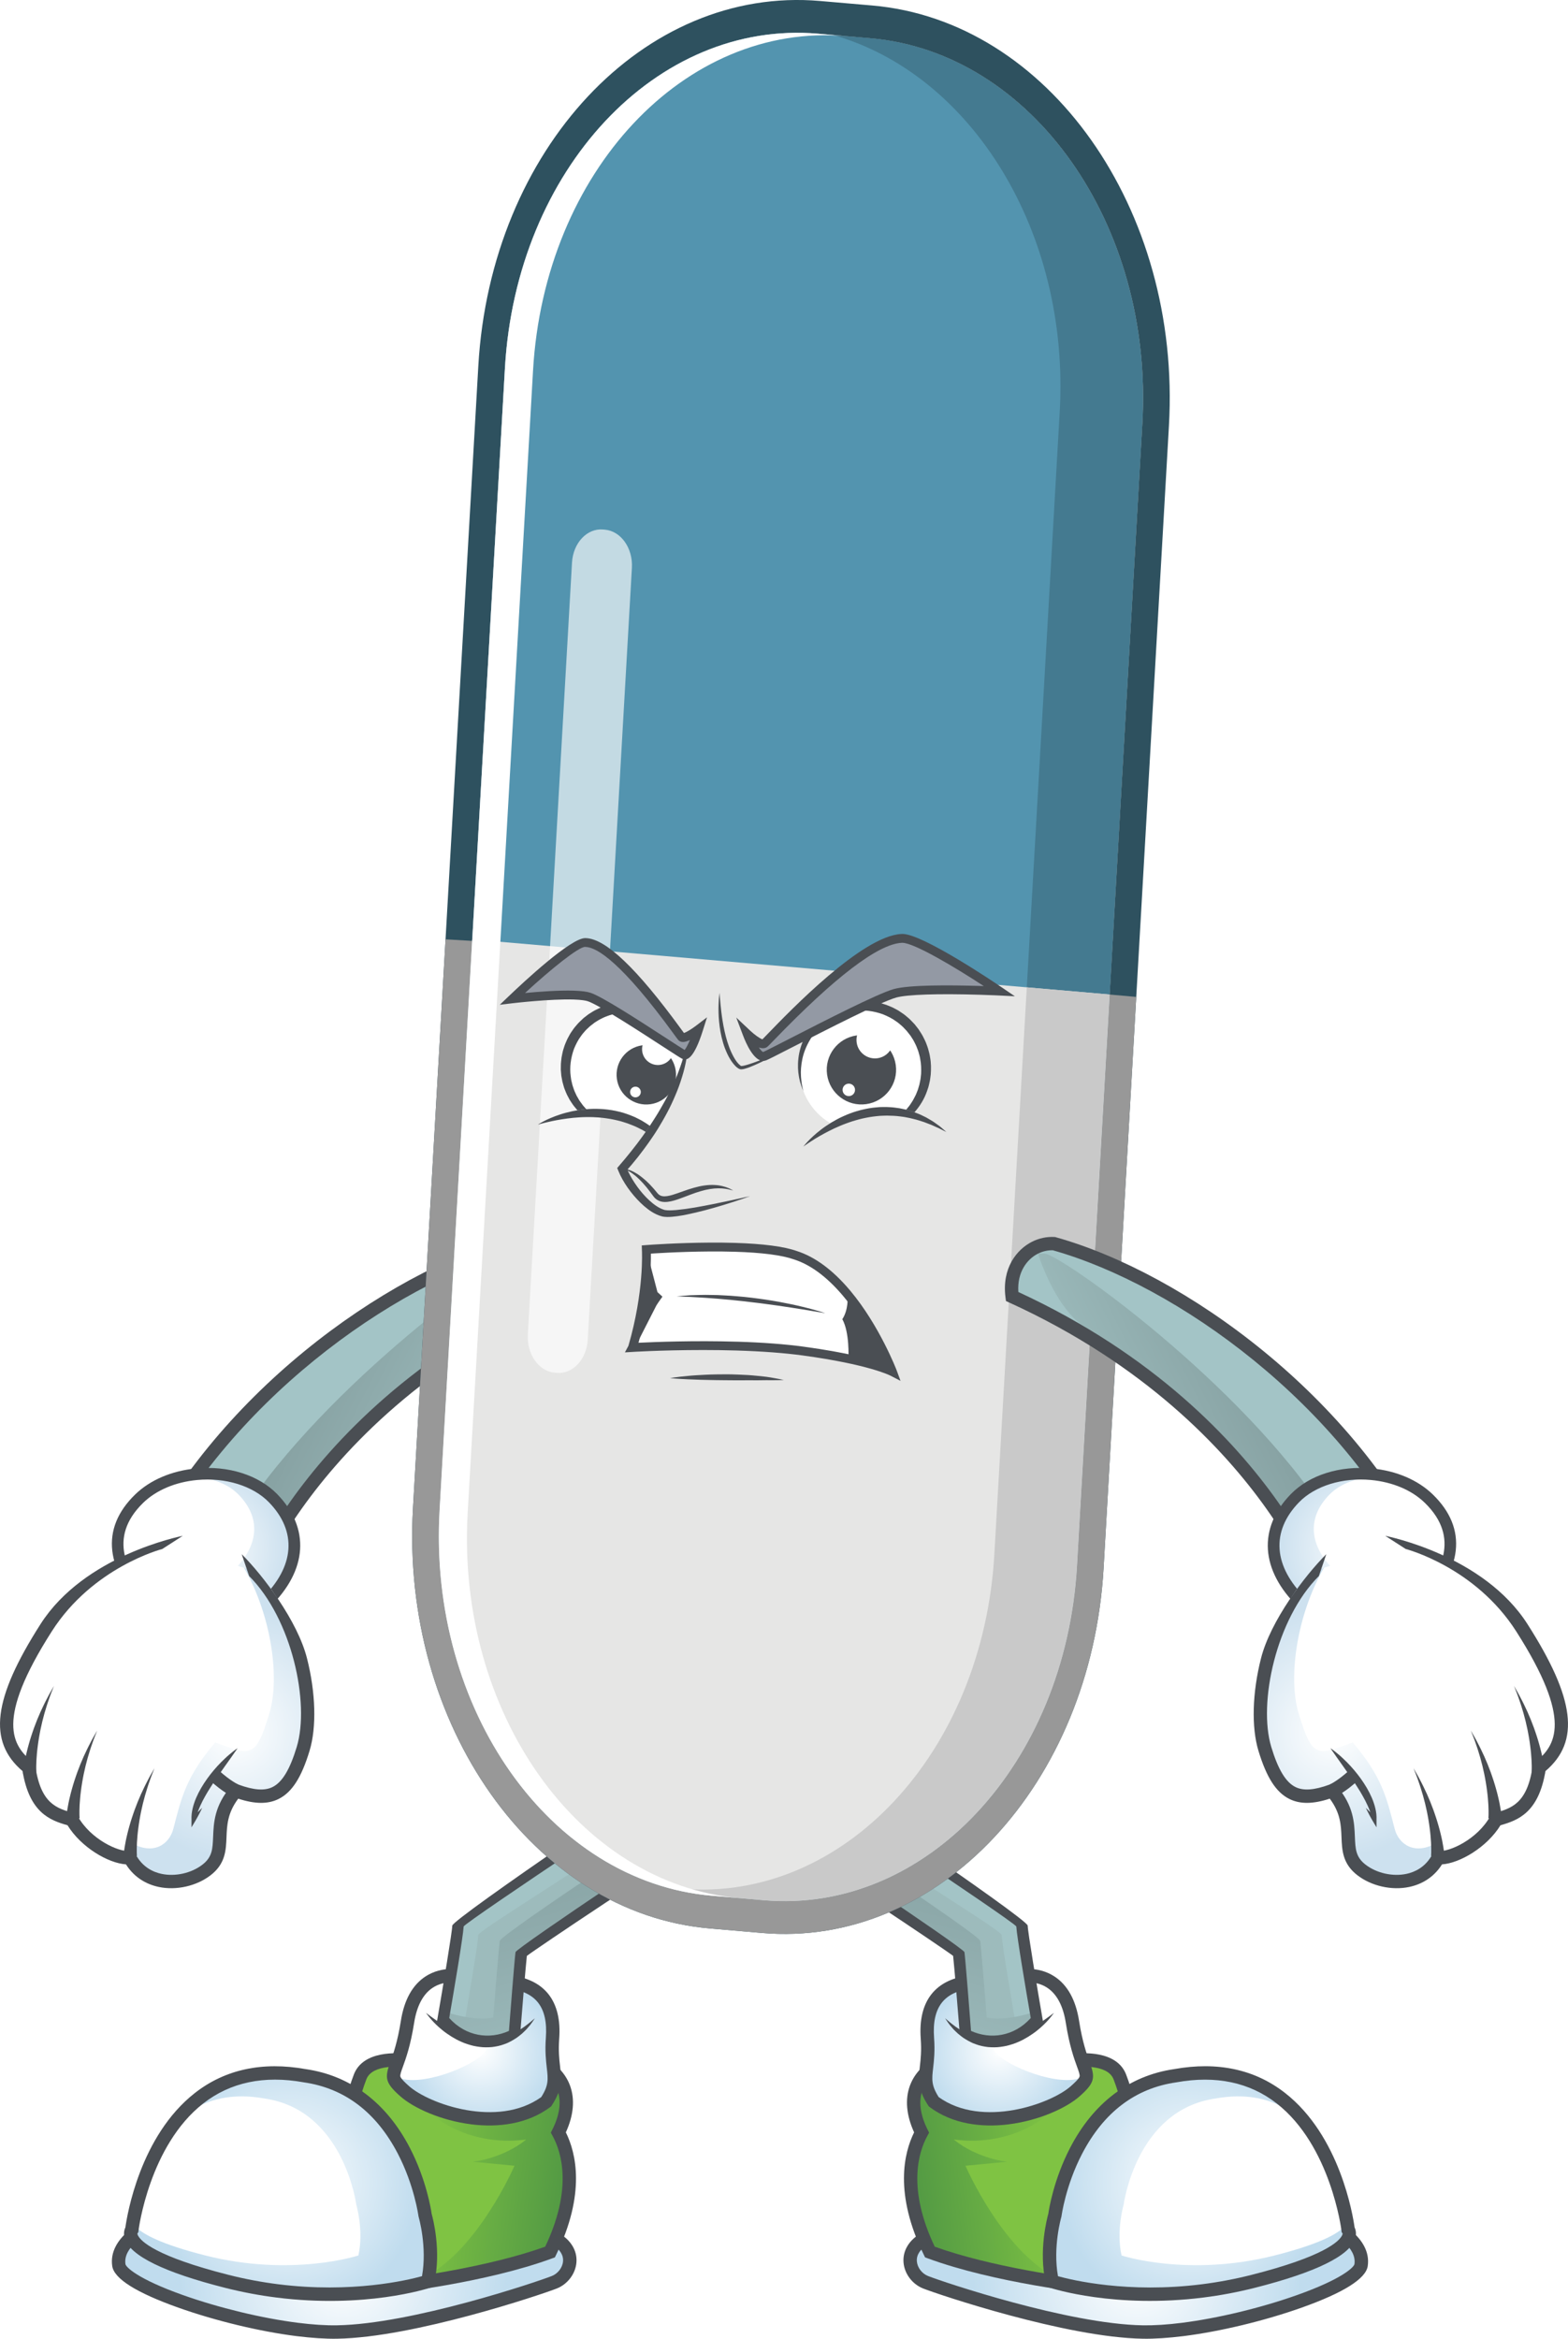 <?xml version="1.0" encoding="UTF-8"?>
<svg id="Layer_1" data-name="Layer 1" xmlns="http://www.w3.org/2000/svg" xmlns:xlink="http://www.w3.org/1999/xlink" viewBox="0 0 724.33 1080">
  <defs>
    <style>
      .cls-1 {
        mask: url(#mask);
      }

      .cls-2 {
        filter: url(#luminosity-noclip);
      }

      .cls-3 {
        fill: #a3c4c6;
      }

      .cls-4 {
        filter: url(#luminosity-noclip-3);
      }

      .cls-5 {
        filter: url(#luminosity-noclip-5);
      }

      .cls-6 {
        fill: url(#radial-gradient-7);
      }

      .cls-7 {
        fill: url(#radial-gradient-6);
      }

      .cls-8 {
        fill: url(#radial-gradient-5);
      }

      .cls-9 {
        fill: url(#radial-gradient-4);
      }

      .cls-10 {
        fill: url(#radial-gradient-9);
      }

      .cls-11 {
        fill: url(#radial-gradient-8);
      }

      .cls-12 {
        fill: url(#radial-gradient-3);
      }

      .cls-13 {
        fill: url(#radial-gradient-2);
      }

      .cls-14 {
        fill: url(#linear-gradient-8);
      }

      .cls-15 {
        fill: url(#linear-gradient-5);
      }

      .cls-16 {
        fill: url(#linear-gradient-6);
      }

      .cls-17 {
        fill: url(#linear-gradient-4);
      }

      .cls-18 {
        fill: url(#linear-gradient-3);
      }

      .cls-19 {
        fill: url(#linear-gradient-2);
      }

      .cls-20 {
        fill: url(#linear-gradient-9);
      }

      .cls-20, .cls-21, .cls-22 {
        mix-blend-mode: multiply;
      }

      .cls-21 {
        fill: url(#linear-gradient-7);
      }

      .cls-23 {
        fill: url(#radial-gradient);
      }

      .cls-24 {
        fill: url(#linear-gradient);
      }

      .cls-25 {
        fill: #2e515f;
      }

      .cls-26 {
        opacity: .65;
      }

      .cls-26, .cls-27 {
        fill: #fff;
      }

      .cls-28 {
        mask: url(#mask-2);
      }

      .cls-29 {
        mask: url(#mask-3);
      }

      .cls-30 {
        mask: url(#mask-4);
      }

      .cls-31 {
        mask: url(#mask-5);
      }

      .cls-32 {
        mask: url(#mask-1);
      }

      .cls-22 {
        fill: url(#linear-gradient-11);
      }

      .cls-33 {
        fill: #c9c9c9;
      }

      .cls-34 {
        fill: #5394af;
      }

      .cls-35 {
        fill: url(#radial-gradient-10);
      }

      .cls-36 {
        fill: #7fc343;
      }

      .cls-37 {
        fill: url(#linear-gradient-10);
      }

      .cls-38 {
        fill: url(#linear-gradient-12);
      }

      .cls-39 {
        fill: #e6e6e5;
      }

      .cls-40 {
        fill: #447a90;
      }

      .cls-41 {
        fill: #9399a4;
      }

      .cls-42 {
        fill: #989898;
      }

      .cls-43 {
        fill: #4a4e53;
      }

      .cls-44 {
        fill: #9dbbbc;
      }
    </style>
    <linearGradient id="linear-gradient" x1="898.37" y1="244.96" x2="975.54" y2="244.96" gradientTransform="translate(-552.83 -3.22) rotate(26.77)" gradientUnits="userSpaceOnUse">
      <stop offset="0" stop-color="#839d9e"/>
      <stop offset="1" stop-color="#99b7b8"/>
    </linearGradient>
    <radialGradient id="radial-gradient" cx="507.69" cy="553.41" fx="507.69" fy="553.41" r="38.2" gradientTransform="translate(-259.45 53.22) rotate(14.4)" gradientUnits="userSpaceOnUse">
      <stop offset="0" stop-color="#fff"/>
      <stop offset="1" stop-color="#cde1ef"/>
    </radialGradient>
    <radialGradient id="radial-gradient-2" cx="541.64" cy="631.8" fx="541.64" fy="631.8" r="58.02" xlink:href="#radial-gradient"/>
    <radialGradient id="radial-gradient-3" cx="-716.22" cy="623.82" fx="-716.22" fy="623.82" r="75.88" gradientTransform="translate(946.76 520.2) rotate(7.18)" gradientUnits="userSpaceOnUse">
      <stop offset="0" stop-color="#fff"/>
      <stop offset="1" stop-color="#c0dcee"/>
    </radialGradient>
    <linearGradient id="linear-gradient-2" x1="-686.34" y1="572.32" x2="-617.94" y2="572.32" gradientTransform="translate(946.76 520.2) rotate(7.18)" gradientUnits="userSpaceOnUse">
      <stop offset="0" stop-color="#7fc343"/>
      <stop offset="1" stop-color="#529944"/>
    </linearGradient>
    <radialGradient id="radial-gradient-4" cx="-665.77" cy="514.06" fx="-665.77" fy="514.06" r="34.2" xlink:href="#radial-gradient-3"/>
    <radialGradient id="radial-gradient-5" cx="-746.1" cy="585.65" fx="-746.1" fy="585.65" r="60.65" xlink:href="#radial-gradient-3"/>
    <linearGradient id="linear-gradient-3" x1="2888.98" y1="1828.43" x2="2985.79" y2="1828.43" gradientTransform="translate(1291.48 -2423.27) rotate(75.29)" xlink:href="#linear-gradient"/>
    <radialGradient id="radial-gradient-6" cx="1603.81" cy="331.74" fx="1603.81" fy="331.74" r="75.88" gradientTransform="translate(2075.08 520.2) rotate(172.82) scale(1 -1)" xlink:href="#radial-gradient-3"/>
    <linearGradient id="linear-gradient-4" x1="1633.7" y1="280.24" x2="1702.1" y2="280.24" gradientTransform="translate(2075.08 520.2) rotate(172.82) scale(1 -1)" xlink:href="#linear-gradient-2"/>
    <radialGradient id="radial-gradient-7" cx="1654.27" cy="221.99" fx="1654.27" fy="221.99" r="34.2" gradientTransform="translate(2075.08 520.2) rotate(172.82) scale(1 -1)" xlink:href="#radial-gradient-3"/>
    <radialGradient id="radial-gradient-8" cx="1573.93" cy="293.57" fx="1573.93" fy="293.57" r="60.65" gradientTransform="translate(2075.08 520.2) rotate(172.82) scale(1 -1)" xlink:href="#radial-gradient-3"/>
    <linearGradient id="linear-gradient-5" x1="3482.68" y1="-433.2" x2="3579.49" y2="-433.2" gradientTransform="translate(1730.36 -2423.27) rotate(104.71) scale(1 -1)" xlink:href="#linear-gradient"/>
    <linearGradient id="linear-gradient-6" x1="-280.83" y1="839.84" x2="-203.66" y2="839.84" gradientTransform="translate(-43.57 -3.22) rotate(153.23) scale(1 -1)" xlink:href="#linear-gradient"/>
    <radialGradient id="radial-gradient-9" cx="-771.51" cy="881.87" fx="-771.51" fy="881.87" r="38.2" gradientTransform="translate(-336.95 53.22) rotate(165.6) scale(1 -1)" xlink:href="#radial-gradient"/>
    <radialGradient id="radial-gradient-10" cx="-737.56" cy="960.25" fx="-737.56" fy="960.25" r="58.02" gradientTransform="translate(-336.95 53.22) rotate(165.6) scale(1 -1)" xlink:href="#radial-gradient"/>
    <filter id="luminosity-noclip" x="287.51" y="539.72" width="57.24" height="20.66" color-interpolation-filters="sRGB" filterUnits="userSpaceOnUse">
      <feFlood flood-color="#fff" result="bg"/>
      <feBlend in="SourceGraphic" in2="bg"/>
    </filter>
    <filter id="luminosity-noclip-2" x="287.51" y="-8732" width="57.24" height="32766" color-interpolation-filters="sRGB" filterUnits="userSpaceOnUse">
      <feFlood flood-color="#fff" result="bg"/>
      <feBlend in="SourceGraphic" in2="bg"/>
    </filter>
    <mask id="mask-1" x="287.51" y="-8732" width="57.24" height="32766" maskUnits="userSpaceOnUse"/>
    <linearGradient id="linear-gradient-7" x1="353.55" y1="530.43" x2="357.89" y2="554.46" gradientTransform="translate(-22.81 -6.39) rotate(1.75)" gradientUnits="userSpaceOnUse">
      <stop offset="0" stop-color="#fff"/>
      <stop offset=".47" stop-color="#868686"/>
      <stop offset="1" stop-color="#000"/>
    </linearGradient>
    <mask id="mask" x="287.51" y="539.72" width="57.24" height="20.66" maskUnits="userSpaceOnUse">
      <g class="cls-2">
        <g class="cls-32">
          <path class="cls-21" d="M287.51,539.72s11.28,4.27,16.1,13.55c2.09,1.59,2.68.86,6.32-.43,3.64-1.28,20.37-11.01,34.82-.19-22.89,6.9-32.87,7.99-38.1,7.67-5.22-.31-13.07-9.95-19.14-20.61Z"/>
        </g>
      </g>
    </mask>
    <linearGradient id="linear-gradient-8" x1="353.55" y1="530.43" x2="357.89" y2="554.46" gradientTransform="translate(-22.81 -6.39) rotate(1.75)" gradientUnits="userSpaceOnUse">
      <stop offset="0" stop-color="#141414"/>
      <stop offset=".47" stop-color="#2b2b2b"/>
      <stop offset="1" stop-color="#c5c5c7"/>
    </linearGradient>
    <filter id="luminosity-noclip-3" x="350.55" y="452.61" width="107.21" height="69.41" color-interpolation-filters="sRGB" filterUnits="userSpaceOnUse">
      <feFlood flood-color="#fff" result="bg"/>
      <feBlend in="SourceGraphic" in2="bg"/>
    </filter>
    <filter id="luminosity-noclip-4" x="350.55" y="-8732" width="107.21" height="32766" color-interpolation-filters="sRGB" filterUnits="userSpaceOnUse">
      <feFlood flood-color="#fff" result="bg"/>
      <feBlend in="SourceGraphic" in2="bg"/>
    </filter>
    <mask id="mask-3" x="350.55" y="-8732" width="107.21" height="32766" maskUnits="userSpaceOnUse"/>
    <linearGradient id="linear-gradient-9" x1="402.91" y1="401.96" x2="404.77" y2="509.22" gradientTransform="matrix(1,0,0,1,0,0)" xlink:href="#linear-gradient-7"/>
    <mask id="mask-2" x="350.55" y="452.61" width="107.21" height="69.41" maskUnits="userSpaceOnUse">
      <g class="cls-4">
        <g class="cls-29">
          <path class="cls-20" d="M457.7,461.2c-34.03-19.3-59.23-3.56-107.15,22.02.38,33.32,12.5,38.79,12.5,38.79l82.33-8.4s13.34-16.7,12.32-52.4Z"/>
        </g>
      </g>
    </mask>
    <linearGradient id="linear-gradient-10" x1="402.91" y1="401.96" x2="404.77" y2="509.22" gradientTransform="matrix(1,0,0,1,0,0)" xlink:href="#linear-gradient-8"/>
    <filter id="luminosity-noclip-5" x="232.73" y="457.87" width="84.89" height="59.76" color-interpolation-filters="sRGB" filterUnits="userSpaceOnUse">
      <feFlood flood-color="#fff" result="bg"/>
      <feBlend in="SourceGraphic" in2="bg"/>
    </filter>
    <filter id="luminosity-noclip-6" x="232.73" y="-8732" width="84.89" height="32766" color-interpolation-filters="sRGB" filterUnits="userSpaceOnUse">
      <feFlood flood-color="#fff" result="bg"/>
      <feBlend in="SourceGraphic" in2="bg"/>
    </filter>
    <mask id="mask-5" x="232.73" y="-8732" width="84.89" height="32766" maskUnits="userSpaceOnUse"/>
    <linearGradient id="linear-gradient-11" x1="274" y1="412.74" x2="275.62" y2="506.58" gradientTransform="matrix(1,0,0,1,0,0)" xlink:href="#linear-gradient-7"/>
    <mask id="mask-4" x="232.73" y="457.87" width="84.89" height="59.76" maskUnits="userSpaceOnUse">
      <g class="cls-5">
        <g class="cls-31">
          <path class="cls-22" d="M245.99,457.91c-11.01,2.93-12.26,3.85-12.26,3.85,0,0-6.47,25.61,13.58,55.87l70.31-28.77s-31-32.33-71.63-30.94Z"/>
        </g>
      </g>
    </mask>
    <linearGradient id="linear-gradient-12" x1="274" y1="412.74" x2="275.62" y2="506.58" gradientTransform="matrix(1,0,0,1,0,0)" xlink:href="#linear-gradient-8"/>
  </defs>
  <g>
    <g>
      <path class="cls-3" d="M108.38,749.62s26.09-95.19,148.41-150.92c1.97-15.3-8.68-24.98-19.33-24.41-55.47,15.57-135.67,70.01-172.54,148.81,30.72,18.62,43.46,26.52,43.46,26.52Z"/>
      <path class="cls-24" d="M244.83,578.93s-7.44,24.16-20.85,33.34c-67.44,46.19-83.06,76.4-83.06,76.4,0,0-8.1,27.24-17.76,17.59-9.65-9.66-17.39-19.16-17.52-20.22-.13-1.05,109.87-111.18,139.18-107.11Z"/>
      <path class="cls-3" d="M250.59,583.93s10.16-6.48-8.57-5.14c-7.9.56-91.35,59.91-130.84,121.17-21.89-1.07-20.3-14.69-20.3-14.69,0,0,59.8-90.59,149.52-111.1,12,2.54,11.54,2.99,10.2,9.77Z"/>
      <path class="cls-43" d="M106.76,752.25c-.13-.08-13.08-8.11-43.43-26.5l-2.37-1.44,1.18-2.51c35.9-76.71,114.96-133.77,174.5-150.48l.33-.09.34-.02c3.52-.19,7.09.57,10.32,2.2,7.06,3.56,13.99,12.18,12.25,25.69l-.22,1.7-1.56.71c-62.42,28.44-98.98,67.4-118.66,95.08-21.33,30.01-27.99,53.61-28.05,53.84l-1.09,3.99-3.52-2.18ZM244.83,578.93c-2.17-1.09-4.54-1.63-6.88-1.56-57.5,16.27-133.47,70.92-169.04,144.54,20.24,12.28,32.33,19.68,37.72,23.01,2.77-8.04,10.57-27.68,27.56-51.64,19.95-28.14,56.87-67.63,119.69-96.64.61-9.33-4.17-15.24-9.06-17.7Z"/>
    </g>
    <g>
      <g>
        <path class="cls-23" d="M64.26,692.09c-15.55,15.13-11.55,32.29,3.38,47.64,14.93,15.35,39.64,15.53,55.19.4,15.55-15.13,18.25-32.92,3.32-48.27-14.93-15.35-46.34-14.9-61.89.23Z"/>
        <path class="cls-27" d="M65.48,690.44c-11.25,10.95-13.86,26.16-3.05,37.27,10.81,11.11,34.19,8.45,45.44-2.5,11.25-10.95,13.21-23.83,2.4-34.94-10.81-11.11-33.54-10.79-44.8.17Z"/>
        <path class="cls-43" d="M65.73,741.6c-8.24-8.47-12.9-17.04-13.86-25.47-1.07-9.38,2.48-18.12,10.53-25.96,6.9-6.71,16.9-10.99,28.15-12.05,14.89-1.4,28.92,3.04,37.52,11.88,15.26,15.69,14,35.15-3.37,52.05-6.9,6.71-15.95,10.9-25.47,11.8-12.56,1.18-24.77-3.28-33.5-12.25ZM66.12,694.01c-16.66,16.21-7.33,32.8,3.43,43.86,7.59,7.8,18.22,11.69,29.17,10.66,8.31-.78,16.21-4.45,22.24-10.31,15.2-14.79,16.39-31,3.27-44.49-7.37-7.58-20.09-11.52-33.19-10.28-10.04.95-18.9,4.7-24.93,10.56Z"/>
      </g>
      <g>
        <path class="cls-27" d="M118.37,725.73l-43.04-13.27s-33.01,8.24-52.87,39.33c-25.01,39.15-20.82,54.37-8.05,64.59,2.79,19,11.49,21.66,19.93,24,6.34,11.35,20.19,18.17,26.75,17.61,7.53,14.11,25.75,13.13,35.44,5.64,11.71-9.06.12-20.74,13.58-36.53,16.54,6.09,24.71,1.54,31.04-19.38,6.33-20.91-2.02-61.25-22.78-82Z"/>
        <path class="cls-13" d="M118.37,725.73l-5.64-1.74c12.45,21.59,16.74,50.59,11.69,67.25-6.33,20.92-8.44,19.47-24.98,13.38-13.46,15.79-15.67,25.53-19.36,39.88-1.85,7.19-9.29,12.51-19.57,6.41-.69,2.4-1.53,4.71-2.47,6.9,1.12.19,2.15.25,3.04.18,7.53,14.11,25.75,13.13,35.44,5.64,11.71-9.06.12-20.74,13.58-36.53,16.54,6.09,24.71,1.54,31.04-19.38,6.33-20.91-2.02-61.25-22.78-82Z"/>
        <path class="cls-43" d="M107.81,829.82c-.47-.19-4.74-2.02-11.1-7.9l4.19-4.54c5.55,5.12,9.23,6.71,9.26,6.72l-2.35,5.72Z"/>
        <path class="cls-43" d="M109.77,807.28c-.94,1.39-1.9,2.74-2.85,4.08l-2.85,4.01c-1.9,2.66-3.76,5.32-5.55,8l-1.31,2.03-1.27,2.04-1.2,2.07c-.4.69-.76,1.4-1.13,2.1-.36.71-.71,1.41-1.03,2.13-.18.35-.31.72-.47,1.08-.16.36-.31.72-.44,1.09-.28.73-.53,1.47-.74,2.22-.1.37-.21.75-.3,1.13l-.23,1.14-1.76-.62c.74-.86,1.54-1.68,2.32-2.52.8-.82,1.6-1.64,2.44-2.42-.48,1.05-1,2.07-1.53,3.09-.55,1-1.07,2.02-1.66,2.99l-1.75,2.92v-3.54s-.01-1.31-.01-1.31c.02-.44.06-.87.09-1.31.11-.86.23-1.73.45-2.57.18-.85.44-1.67.71-2.49l.43-1.22.49-1.19c.68-1.57,1.45-3.09,2.3-4.55.85-1.46,1.78-2.87,2.75-4.24,1.96-2.73,4.13-5.29,6.47-7.66.58-.6,1.19-1.17,1.8-1.74.61-.57,1.22-1.14,1.86-1.67,1.26-1.09,2.57-2.13,3.97-3.06Z"/>
        <path class="cls-43" d="M72.22,871.11c-5.98-1.54-10.78-5.02-14.03-10.17-8.27-.56-20.73-7.87-27-18.06-8.09-2.29-17.59-5.8-20.77-25.01-16.12-13.7-13.66-33.51,8.31-67.89,20.29-31.76,64.31-40.42,65.71-40.77l-9.48,6.1c-.32.08-32.09,8.37-51.01,37.99-26.32,41.2-18.3,52.84-8.72,60.52l.95.76.18,1.2c2.54,17.26,9.9,19.31,17.7,21.48l1.24.35.63,1.13c5.98,10.7,18.8,16.46,23.79,16.04l2.03-.17.96,1.8c3.17,5.94,8.21,8.13,11.87,8.91,6.4,1.37,13.83-.3,18.95-4.26,4.54-3.51,4.69-7.24,4.92-12.88.26-6.36.57-14.27,8.2-23.21l1.4-1.64,2.02.74c7.13,2.62,12.17,2.99,15.87,1.14,4.45-2.22,7.99-8.1,11.14-18.51,6.12-20.21-2.16-59.08-22-78.91l-3.42-10.08c10.01,10.01,25.75,30.75,30.15,48.06,4.04,15.88,4.49,31.85,1.19,42.72-3.73,12.32-8.14,19.19-14.3,22.25-4.9,2.44-10.87,2.41-18.65-.14-4.97,6.62-5.2,12.31-5.42,17.82-.24,6.02-.49,12.24-7.31,17.52-6.5,5.03-15.93,7.15-24.03,5.42-.35-.08-.7-.16-1.04-.25Z"/>
        <path class="cls-43" d="M57.07,857.08s.01-.18.04-.52c.03-.38.09-.84.16-1.46.16-1.22.42-2.93.82-4.94.21-1,.43-2.09.72-3.23.28-1.14.57-2.33.93-3.55.33-1.23.73-2.48,1.13-3.74.39-1.27.87-2.53,1.3-3.81.48-1.25.96-2.51,1.44-3.74.52-1.21,1.03-2.41,1.52-3.56.53-1.13,1.05-2.23,1.54-3.27.48-1.04,1.01-1.99,1.46-2.88.46-.88.86-1.71,1.28-2.41.4-.7.75-1.32,1.04-1.83.57-1.01.9-1.59.9-1.59,0,0-.24.62-.66,1.7-.21.54-.46,1.2-.76,1.95-.31.75-.58,1.62-.91,2.55-.31.94-.7,1.94-1.01,3.03-.33,1.08-.67,2.23-1.03,3.41-.31,1.19-.64,2.42-.97,3.67-.28,1.26-.57,2.54-.86,3.81-.24,1.29-.52,2.56-.71,3.83-.2,1.27-.41,2.51-.55,3.72-.17,1.21-.28,2.37-.39,3.48-.11,1.11-.16,2.15-.23,3.11-.1,1.92-.11,3.51-.09,4.61.02.54.03.98.05,1.22.02.28.03.43.03.43h-6.18Z"/>
        <path class="cls-43" d="M30.6,839.68s.01-.18.04-.52c.03-.38.09-.84.16-1.46.16-1.22.42-2.93.82-4.94.21-1,.43-2.09.72-3.23.28-1.14.57-2.33.93-3.55.33-1.23.73-2.48,1.13-3.74.39-1.27.87-2.53,1.3-3.81.48-1.25.97-2.51,1.44-3.74.52-1.21,1.03-2.41,1.52-3.56.53-1.13,1.05-2.23,1.54-3.27.48-1.04,1.01-1.99,1.46-2.88.47-.89.86-1.71,1.28-2.41.4-.7.75-1.32,1.04-1.83.57-1.01.9-1.59.9-1.59,0,0-.24.62-.66,1.7-.21.54-.46,1.2-.76,1.95-.31.74-.58,1.62-.91,2.55-.31.94-.7,1.94-1.02,3.03-.33,1.08-.67,2.23-1.03,3.41-.31,1.19-.64,2.42-.97,3.67-.28,1.26-.57,2.54-.86,3.82-.24,1.29-.52,2.56-.71,3.83-.2,1.27-.41,2.51-.55,3.72-.17,1.21-.28,2.37-.39,3.48-.11,1.11-.16,2.15-.23,3.11-.1,1.92-.11,3.51-.09,4.61.02.54.03.98.05,1.22.02.28.03.43.03.43h-6.18Z"/>
        <path class="cls-43" d="M10.65,819.08s.01-.18.04-.52c.03-.38.08-.84.16-1.46.16-1.22.42-2.93.82-4.94.21-1,.43-2.09.72-3.23.28-1.14.58-2.33.93-3.55.33-1.23.73-2.48,1.13-3.74.39-1.27.87-2.53,1.3-3.81.48-1.25.96-2.51,1.44-3.74.52-1.21,1.03-2.41,1.52-3.56.53-1.13,1.05-2.23,1.54-3.27.48-1.04,1.01-1.99,1.46-2.88.47-.88.86-1.71,1.28-2.41.4-.71.75-1.32,1.03-1.83.57-1.01.9-1.59.9-1.59,0,0-.24.62-.66,1.7-.21.54-.46,1.2-.76,1.95-.31.75-.58,1.62-.91,2.55-.31.94-.7,1.94-1.02,3.03-.33,1.08-.67,2.23-1.03,3.41-.31,1.19-.64,2.42-.97,3.67-.28,1.26-.57,2.54-.86,3.82-.24,1.29-.51,2.56-.71,3.83-.2,1.27-.41,2.51-.55,3.72-.17,1.21-.28,2.37-.39,3.48-.11,1.11-.16,2.15-.23,3.11-.1,1.92-.11,3.51-.09,4.61.02.54.03.98.05,1.22.02.28.03.43.03.43h-6.18Z"/>
      </g>
    </g>
  </g>
  <g>
    <g>
      <g>
        <g>
          <path class="cls-12" d="M68.79,1027.77s-15.53,7.02-13.89,18.22c1.64,11.2,65.91,31.47,100.83,30.91,34.91-.56,92.91-20.06,100.31-22.97,7.41-2.91,11.21-13.79.75-19.92-10.46-6.13-188-6.24-188-6.24Z"/>
          <path class="cls-43" d="M136.95,1078.79h0c-17.06-2.15-37.46-7.07-54.58-13.15-19.4-6.9-29.67-13.36-30.53-19.2-1.95-13.35,14.96-21.16,15.68-21.49l.61-.27h.67c5.91,0,145.19.14,180.87,4.64,5.87.74,7.69,1.44,8.69,2.03,5.45,3.2,8.34,8.08,7.92,13.4-.41,5.24-4.07,10.08-9.1,12.06-7.13,2.8-65.96,22.61-101.4,23.18-5.47.09-11.8-.32-18.83-1.2ZM69.5,1030.86c-2.53,1.29-12.67,6.98-11.55,14.68.19,1.33,5.48,6.8,26.48,14.27,16.72,5.94,36.64,10.75,53.28,12.84,0,0,0,0,0,0,6.74.85,12.78,1.24,17.95,1.15,34.54-.55,92.24-20,99.23-22.76,2.84-1.11,4.98-3.91,5.2-6.79.23-2.95-1.46-5.58-4.89-7.58-.1-.05-1.22-.58-6.34-1.23-34.01-4.28-168.32-4.57-179.38-4.59Z"/>
        </g>
        <g>
          <path class="cls-36" d="M188.72,951.67s-18.27-3.06-22.34,7.35c-4.07,10.41-2.85,15.2-13.86,15.97-11.01.77,26.23,81.14,26.23,81.14,0,0,44.25-4.71,75.35-16.18,12.18-24.91,10.32-43.39,3.84-55.19,7.16-14.26,4.1-27.21-11.66-33.75-15.75-6.53-57.56.66-57.56.66Z"/>
          <path class="cls-19" d="M197.81,974.93s16.23,16.8,45.28,13.07c-11.12,9.01-24.76,10.26-24.76,10.26l19.34,1.85s-17.43,40.44-43.42,52.48c38.62-6.22,61.75-14.14,61.75-14.14,0,0,13.13-37.21,2.18-51.65,3.4-12.92,8.03-22.05-3.4-26.94-11.44-4.89-56.97,15.06-56.97,15.06Z"/>
          <path class="cls-43" d="M176.87,1059.45l-.93-2.01c-.08-.18-8.37-18.09-15.9-36.88-15.73-39.27-12.97-43.95-11.64-46.2.86-1.46,2.25-2.32,3.9-2.44,6.68-.47,7.1-1.79,9.15-8.15.55-1.71,1.18-3.65,2.04-5.87,4.33-11.08,20.11-10,24.85-9.4.13.02.24.03.34.04,4.11-.68,31.18-4.97,49.07-2.72,3.89.49,7.15,1.27,9.71,2.33,7.97,3.3,13.44,8.44,15.83,14.87,2.37,6.36,1.7,13.83-1.9,21.68,4.67,9.41,9.34,28.25-4.52,56.61l-.54,1.11-1.16.43c-31.11,11.48-74.27,16.17-76.09,16.36l-2.2.23ZM153.6,978.01c-.32,2.08.15,10.28,12.38,40.74,5.94,14.78,12.3,28.92,14.64,34.06,9.15-1.11,44.87-5.85,71.24-15.33,12.7-26.72,7.6-43.53,3.37-51.23l-.78-1.42.73-1.45c3.42-6.8,4.22-13.1,2.32-18.2-1.8-4.84-5.97-8.64-12.4-11.31-2.04-.85-4.77-1.49-8.11-1.91-18.09-2.28-47.45,2.71-47.74,2.76l-.52.09-.52-.09s-.25-.04-.63-.09c-1.58-.2-15.49-1.73-18.32,5.52-.8,2.04-1.39,3.89-1.92,5.51-2.12,6.58-3.67,11.39-13.75,12.34Z"/>
        </g>
        <g>
          <path class="cls-27" d="M255.22,941.27c1.16-15.67-5.63-24.56-20.56-26.11l-21.74-2.43s-20.57-5.24-24.69,20.95c-4.12,26.2-11.45,23-1.3,32,10.15,9.01,43.73,20.97,65.37,4.88,7.04-10.76,1.77-13.63,2.93-29.3Z"/>
          <path class="cls-9" d="M224.5,932.95s4.72,7.21-.31,14.29c-5.02,7.07-30.75,16.96-40.57,11.94,18.43,28.9,75.26,22.45,73.02,4.11-2.24-18.34,1.57-40.22-10.21-44.17-11.77-3.95-30.18-2.5-30.18-2.5l8.25,16.34Z"/>
          <path class="cls-43" d="M217.65,980.98c-13.89-1.75-26.58-7.48-32.78-12.98-7.07-6.27-7.18-8.58-4.58-15.73,1.33-3.66,3.33-9.2,4.89-19.06,1.52-9.64,5.32-16.52,11.3-20.46,8-5.27,16.84-3.1,17.21-3.01l-1.51,5.99c-.07-.02-6.67-1.57-12.35,2.22-4.43,2.95-7.31,8.41-8.53,16.22-1.65,10.44-3.77,16.32-5.18,20.2-.8,2.19-1.37,3.78-1.18,4.52.26,1.01,2.2,2.84,4.06,4.49,9.18,8.14,40.85,19.53,61.03,5.03,3.48-5.49,3.17-8.21,2.56-13.49-.39-3.44-.88-7.72-.43-13.87,1.05-14.19-4.61-21.44-17.8-22.81l.64-6.15c16.53,1.71,24.62,11.89,23.32,29.41-.41,5.57.02,9.37.4,12.71.66,5.8,1.19,10.38-3.83,18.05l-.3.46-.44.33c-10.58,7.87-24.02,9.5-36.48,7.94Z"/>
        </g>
        <path class="cls-43" d="M196.82,929.52s.72.57,2,1.52c.64.47,1.43,1.03,2.33,1.66.9.63,1.95,1.3,3.07,2.03,1.14.7,2.39,1.44,3.73,2.17,1.33.74,2.79,1.4,4.28,2.08,1.52.62,3.09,1.24,4.72,1.7.81.26,1.65.41,2.48.63.84.14,1.68.35,2.52.41,1.69.26,3.39.22,5.05.17.41-.04.82-.1,1.24-.14.41-.05.82-.06,1.22-.16.8-.18,1.61-.28,2.37-.53.77-.22,1.53-.42,2.25-.72.73-.27,1.45-.51,2.11-.87,1.36-.61,2.58-1.35,3.73-2,.55-.37,1.08-.73,1.58-1.07.52-.32.98-.67,1.41-1.01.85-.68,1.66-1.22,2.24-1.76,1.2-1.04,1.93-1.62,1.93-1.62,0,0-.49.77-1.42,2.1-.44.68-1.09,1.41-1.83,2.27-.7.9-1.68,1.74-2.69,2.72-1.09.89-2.27,1.89-3.7,2.7-.68.46-1.44.83-2.22,1.22-.76.43-1.6.71-2.45,1.03-1.7.63-3.56,1.02-5.46,1.25-1.9.16-3.86.2-5.78-.07-.97-.09-1.9-.32-2.85-.49-.92-.24-1.85-.47-2.74-.78-.44-.16-.89-.31-1.33-.46-.43-.17-.85-.36-1.28-.53-.85-.34-1.65-.76-2.44-1.16-1.56-.83-3.01-1.73-4.32-2.66-1.33-.9-2.5-1.87-3.55-2.78-2.1-1.83-3.65-3.55-4.67-4.8-1.02-1.25-1.52-2.03-1.52-2.03Z"/>
        <g>
          <path class="cls-8" d="M197.59,1053.55s-40.32,13.26-92.81-.05c-52.49-13.31-43.87-23.88-43.87-23.88,0,0,10.05-83.68,79.86-71.07,48.14,6.92,55.59,64.37,55.59,64.37,0,0,4.61,15.53,1.24,30.64Z"/>
          <path class="cls-27" d="M165.54,1041.55s-30.77,10.12-70.81-.04c-40.05-10.16-33.47-18.22-33.47-18.22,0,0,7.67-63.84,60.93-54.22,36.73,5.28,42.41,49.11,42.41,49.11,0,0,3.52,11.85.95,23.37Z"/>
          <path class="cls-43" d="M127.74,1060.98c-7.96-1-15.95-2.51-23.72-4.48-28.13-7.13-43.72-14.75-46.33-22.65-.7-2.11-.39-3.98.23-5.25.77-5.53,6.74-42.27,32.13-62.1,13.94-10.89,31.2-14.6,51.21-11,20.69,2.99,37.32,15.58,48.1,36.41,7.57,14.63,9.74,28.32,10.03,30.37.6,2.14,4.54,17.09,1.22,31.95l-.38,1.71-1.67.55c-1.2.39-29.96,9.64-70.82,4.49ZM63.47,1031.35c-.01.13,0,.47.31,1.06,1.38,2.6,8.2,9.58,41.76,18.09,7.53,1.91,15.26,3.37,22.98,4.34,34,4.28,59.74-1.88,66.42-3.73,2.45-13.55-1.5-27.18-1.54-27.32l-.1-.48c-.02-.14-1.92-14.15-9.5-28.73-9.97-19.17-24.59-30.27-43.46-32.98l-.11-.02c-18.23-3.29-33.84,0-46.36,9.78-24.92,19.46-29.84,58.23-29.88,58.61l-.11.89-.39.48Z"/>
        </g>
      </g>
      <g>
        <path class="cls-44" d="M237.58,940.13s2.54-32.26,3.02-35.4c.48-3.14,93.47-64.17,93.47-64.17,0,0,3.6-12.02-16.67-24.25-34.6,27.98-106.07,70.24-105.84,72.81.23,2.57-7.02,44.41-7.02,44.41,0,0,20.82,9.31,33.04,6.6Z"/>
        <path class="cls-3" d="M220.91,893.64c-.22-2.53,70.64-44.37,104.36-71.61-2.41-2.06-5.02-4.01-7.86-5.72-34.6,27.98-106.07,70.24-105.84,72.81.23,2.57-7.02,44.41-7.02,44.41,0,0,4,1.79,9.51,3.57,1.07-6.22,7.06-41.12,6.85-43.46Z"/>
        <path class="cls-18" d="M240.6,904.74c.48-3.14,93.47-64.17,93.47-64.17,0,0,4.55-9.55-13.51-22.18,11.29,11.88,3.77,13.74,3.77,13.74,0,0-92.99,61.03-93.47,64.17-.48,3.14-3.02,35.4-3.02,35.4-6.55,1.45-15.56-.55-22.52-2.71-.48,2.8-.78,4.55-.78,4.55,0,0,17.33,12.44,33.04,6.6,0,0,2.54-32.26,3.02-35.4Z"/>
        <path class="cls-43" d="M201.91,934.44l.02-1.36c2.71-15.64,7-41.37,6.99-43.81-.26-2.99,108.27-76.18,108.27-76.18l1.59.96c20.81,12.55,17.39,24.56,17.77,25.56l.92,2.4-2.37,1c-30.05,18.39-87.37,56.83-91.73,60.21-.53,4.69-2.36,27.09-3.02,35.48l-1.39,1.32-4.75,2.05c-12.93,2.87-29.86-5.71-30.75-6.1l-1.55-1.51ZM214.19,889.6c-.31,4.98-4.47,29.54-6.68,42.3,7.75,8.6,18.65,10,27.59,5.95.57-7.24,2.62-33.61,3.04-36.37.29-1.89,87.8-60.36,92.43-62.32-2.76-5.93,1.62-10.08-12.97-19.6,0,0-101.55,67.27-103.41,70.04Z"/>
      </g>
    </g>
    <g>
      <g>
        <g>
          <path class="cls-7" d="M614.87,1027.77s15.53,7.02,13.89,18.22c-1.64,11.2-65.91,31.47-100.83,30.91-34.91-.56-92.91-20.06-100.31-22.97-7.41-2.91-11.21-13.79-.75-19.92,10.46-6.13,188-6.24,188-6.24Z"/>
          <path class="cls-43" d="M527.88,1079.99c-35.43-.57-94.27-20.38-101.4-23.18-5.04-1.98-8.69-6.83-9.1-12.06-.42-5.32,2.47-10.2,7.92-13.4,1-.59,2.82-1.29,8.69-2.03,35.68-4.49,174.96-4.63,180.87-4.64h.67s.61.27.61.27c.72.33,17.63,8.14,15.68,21.49-.86,5.84-11.13,12.3-30.53,19.2-17.11,6.08-37.52,11-54.58,13.15h0c-7.02.88-13.36,1.29-18.83,1.2ZM434.77,1035.45c-5.12.64-6.24,1.18-6.34,1.23-3.43,2.01-5.12,4.63-4.89,7.58.23,2.89,2.36,5.68,5.2,6.79,7,2.75,64.7,22.2,99.23,22.76,5.18.08,11.22-.3,17.95-1.15,0,0,0,0,0,0,16.64-2.1,36.56-6.9,53.28-12.84,21.01-7.47,26.29-12.94,26.48-14.27,1.12-7.7-9.02-13.4-11.55-14.68-11.07.02-145.38.3-179.38,4.59Z"/>
        </g>
        <g>
          <path class="cls-36" d="M494.93,951.67s18.27-3.06,22.34,7.35c4.07,10.41,2.85,15.2,13.86,15.97,11.01.77-26.23,81.14-26.23,81.14,0,0-44.25-4.71-75.35-16.18-12.18-24.91-10.32-43.39-3.84-55.19-7.16-14.26-4.1-27.21,11.66-33.75,15.75-6.53,57.56.66,57.56.66Z"/>
          <path class="cls-17" d="M485.85,974.93s-16.23,16.8-45.28,13.07c11.12,9.01,24.76,10.26,24.76,10.26l-19.34,1.85s17.43,40.44,43.42,52.48c-38.62-6.22-61.75-14.14-61.75-14.14,0,0-13.13-37.21-2.18-51.65-3.4-12.92-8.03-22.05,3.4-26.94,11.44-4.89,56.97,15.06,56.97,15.06Z"/>
          <path class="cls-43" d="M504.58,1059.21c-1.82-.19-44.99-4.88-76.09-16.36l-1.16-.43-.54-1.11c-13.86-28.35-9.19-47.19-4.52-56.61-3.6-7.85-4.27-15.32-1.9-21.68,2.39-6.42,7.86-11.56,15.83-14.87,2.55-1.06,5.82-1.84,9.71-2.33,17.89-2.25,44.96,2.04,49.07,2.72.1-.01.21-.03.34-.04,4.73-.6,20.52-1.68,24.85,9.4.87,2.21,1.49,4.15,2.04,5.87,2.05,6.35,2.47,7.68,9.15,8.15,1.66.12,3.04.98,3.9,2.44,1.33,2.25,4.09,6.93-11.64,46.2-7.53,18.79-15.81,36.7-15.9,36.88l-.93,2.01-2.2-.23ZM516.31,965.67c-.52-1.63-1.12-3.47-1.92-5.51-2.83-7.25-16.74-5.71-18.32-5.52-.38.05-.61.08-.63.09l-.52.09-.52-.09c-.29-.05-29.65-5.04-47.74-2.76-3.34.42-6.07,1.06-8.11,1.91-6.43,2.67-10.6,6.47-12.4,11.31-1.9,5.1-1.09,11.39,2.32,18.2l.73,1.45-.78,1.42c-4.23,7.7-9.33,24.51,3.37,51.23,26.37,9.48,62.09,14.22,71.24,15.33,2.34-5.13,8.7-19.28,14.64-34.06,12.24-30.47,12.71-38.66,12.38-40.74-10.07-.96-11.62-5.76-13.75-12.34Z"/>
        </g>
        <g>
          <path class="cls-27" d="M428.43,941.27c-1.16-15.67,5.63-24.56,20.56-26.11l21.74-2.43s20.57-5.24,24.69,20.95c4.12,26.2,11.45,23,1.3,32-10.15,9.01-43.73,20.97-65.37,4.88-7.04-10.76-1.77-13.63-2.93-29.3Z"/>
          <path class="cls-6" d="M459.15,932.95s-4.72,7.21.31,14.29c5.02,7.07,30.75,16.96,40.57,11.94-18.43,28.9-75.26,22.45-73.02,4.11,2.24-18.34-1.57-40.22,10.21-44.17,11.77-3.95,30.18-2.5,30.18-2.5l-8.25,16.34Z"/>
          <path class="cls-43" d="M466,980.98c13.89-1.75,26.58-7.48,32.78-12.98,7.07-6.27,7.18-8.58,4.58-15.73-1.33-3.66-3.33-9.2-4.89-19.06-1.52-9.64-5.32-16.52-11.3-20.46-8-5.27-16.84-3.1-17.21-3.01l1.51,5.99c.07-.02,6.67-1.57,12.35,2.22,4.43,2.95,7.31,8.41,8.53,16.22,1.65,10.44,3.77,16.32,5.18,20.2.8,2.19,1.37,3.78,1.18,4.52-.26,1.01-2.2,2.84-4.06,4.49-9.18,8.14-40.85,19.53-61.03,5.03-3.48-5.49-3.17-8.21-2.56-13.49.39-3.44.88-7.72.43-13.87-1.05-14.19,4.61-21.44,17.8-22.81l-.64-6.15c-16.53,1.71-24.62,11.89-23.32,29.41.41,5.57-.02,9.37-.4,12.71-.66,5.8-1.19,10.38,3.83,18.05l.3.46.44.33c10.58,7.87,24.02,9.5,36.48,7.94Z"/>
        </g>
        <path class="cls-43" d="M486.84,929.52s-.72.57-2,1.52c-.64.47-1.43,1.03-2.33,1.66-.9.63-1.95,1.3-3.07,2.03-1.14.7-2.39,1.44-3.73,2.17-1.33.74-2.79,1.4-4.28,2.08-1.52.62-3.09,1.24-4.72,1.7-.81.26-1.65.41-2.48.63-.84.14-1.68.35-2.52.41-1.69.26-3.39.22-5.05.17-.41-.04-.82-.1-1.24-.14-.41-.05-.82-.06-1.22-.16-.8-.18-1.61-.28-2.37-.53-.77-.22-1.53-.42-2.25-.72-.73-.27-1.45-.51-2.11-.87-1.36-.61-2.58-1.35-3.73-2-.55-.37-1.08-.73-1.58-1.07-.52-.32-.98-.67-1.41-1.01-.85-.68-1.66-1.22-2.24-1.76-1.2-1.04-1.93-1.62-1.93-1.62,0,0,.49.77,1.42,2.1.44.68,1.09,1.41,1.83,2.27.7.9,1.68,1.74,2.69,2.72,1.09.89,2.27,1.89,3.7,2.7.68.46,1.44.83,2.22,1.22.76.43,1.6.71,2.45,1.03,1.7.63,3.56,1.02,5.46,1.25,1.9.16,3.86.2,5.78-.07.97-.09,1.9-.32,2.85-.49.92-.24,1.85-.47,2.74-.78.44-.16.89-.31,1.33-.46.43-.17.85-.36,1.28-.53.85-.34,1.65-.76,2.44-1.16,1.56-.83,3.01-1.73,4.32-2.66,1.33-.9,2.5-1.87,3.55-2.78,2.1-1.83,3.65-3.55,4.67-4.8,1.02-1.25,1.52-2.03,1.52-2.03Z"/>
        <g>
          <path class="cls-11" d="M486.07,1053.55s40.32,13.26,92.81-.05c52.49-13.31,43.87-23.88,43.87-23.88,0,0-10.05-83.68-79.86-71.07-48.14,6.92-55.59,64.37-55.59,64.37,0,0-4.61,15.53-1.24,30.64Z"/>
          <path class="cls-27" d="M518.11,1041.55s30.77,10.12,70.81-.04c40.05-10.16,33.47-18.22,33.47-18.22,0,0-7.67-63.84-60.93-54.22-36.73,5.28-42.41,49.11-42.41,49.11,0,0-3.52,11.85-.95,23.37Z"/>
          <path class="cls-43" d="M485.1,1056.48l-1.67-.55-.38-1.71c-3.32-14.86.62-29.82,1.22-31.95.29-2.05,2.46-15.74,10.03-30.37,10.78-20.83,27.41-33.42,48.1-36.41,20.01-3.6,37.27.11,51.21,11,25.4,19.83,31.37,56.58,32.13,62.1.62,1.27.93,3.14.23,5.25-2.61,7.89-18.2,15.51-46.33,22.65-7.78,1.97-15.76,3.48-23.72,4.48-40.85,5.15-69.61-4.1-70.82-4.49ZM619.79,1030.87l-.11-.89c-.05-.39-4.97-39.16-29.88-58.61-12.52-9.78-28.13-13.07-46.36-9.78l-.11.02c-18.87,2.71-33.48,13.81-43.46,32.98-7.59,14.58-9.49,28.59-9.5,28.73l-.1.48c-.04.14-3.99,13.77-1.54,27.32,6.67,1.85,32.41,8.02,66.42,3.73,7.71-.97,15.44-2.43,22.98-4.34,33.56-8.51,40.38-15.48,41.76-18.09.31-.59.32-.93.31-1.06l-.39-.48Z"/>
        </g>
      </g>
      <g>
        <path class="cls-44" d="M446.08,940.13s-2.54-32.26-3.02-35.4c-.48-3.14-93.47-64.17-93.47-64.17,0,0-3.6-12.02,16.67-24.25,34.6,27.98,106.07,70.24,105.84,72.81-.23,2.57,7.02,44.41,7.02,44.41,0,0-20.82,9.31-33.04,6.6Z"/>
        <path class="cls-3" d="M462.75,893.64c.22-2.53-70.64-44.37-104.36-71.61,2.41-2.06,5.02-4.01,7.86-5.72,34.6,27.98,106.07,70.24,105.84,72.81-.23,2.57,7.02,44.41,7.02,44.41,0,0-4,1.79-9.51,3.57-1.07-6.22-7.06-41.12-6.85-43.46Z"/>
        <path class="cls-15" d="M443.06,904.74c-.48-3.14-93.47-64.17-93.47-64.17,0,0-4.55-9.55,13.51-22.18-11.29,11.88-3.77,13.74-3.77,13.74,0,0,92.99,61.03,93.47,64.17.48,3.14,3.02,35.4,3.02,35.4,6.55,1.45,15.56-.55,22.52-2.71.48,2.8.78,4.55.78,4.55,0,0-17.33,12.44-33.04,6.6,0,0-2.54-32.26-3.02-35.4Z"/>
        <path class="cls-43" d="M480.2,935.95c-.88.39-17.82,8.97-30.75,6.1l-4.75-2.05-1.39-1.32c-.66-8.39-2.49-30.78-3.02-35.48-4.36-3.37-61.67-41.81-91.73-60.21l-2.37-1,.92-2.4c.39-1-3.04-13.01,17.77-25.56l1.59-.96s108.53,73.19,108.27,76.18c-.01,2.44,4.28,28.17,6.99,43.81l.02,1.36-1.55,1.51ZM366.06,819.56c-14.59,9.52-10.22,13.67-12.97,19.6,4.63,1.96,92.14,60.42,92.43,62.32.42,2.76,2.47,29.13,3.04,36.37,8.94,4.05,19.84,2.65,27.59-5.95-2.2-12.77-6.37-37.32-6.68-42.3-1.86-2.77-103.41-70.04-103.41-70.04Z"/>
      </g>
    </g>
  </g>
  <g>
    <path class="cls-34" d="M352.86,877.51l-24.13-2.09c-74.64-6.45-130.91-86.06-125.66-177.85l30.19-527.54c5.25-91.76,70.03-160.92,144.67-154.47l24.13,2.09c74.64,6.45,130.88,86.09,125.63,177.84l-30.19,527.54c-5.25,91.79-70.01,160.92-144.65,154.47Z"/>
    <path class="cls-40" d="M527.69,195.49l-30.19,527.55c-5.25,91.8-70,160.92-144.65,154.47l-24.13-2.09c-7.17-.62-14.17-1.91-20.96-3.84l6.95.6c74.63,6.45,139.38-62.67,144.63-154.47l30.19-527.54c4.75-82.93-40.74-155.97-104.66-174l17.18,1.49c74.65,6.46,130.88,86.1,125.63,177.84Z"/>
    <path class="cls-25" d="M402.93,2.54l-24.14-2.09c-81.31-7.03-152.11,68.56-157.83,168.53l-15.15,264.86-15.04,262.67c-5.72,99.95,55.77,186.99,137.08,194.02l24.14,2.09c81.31,7.03,152.09-68.56,157.81-168.53l15.09-263.74,15.1-263.79c5.72-99.95-55.77-186.99-137.06-194.02ZM527.7,195.49l-15.1,263.77-15.11,263.79c-5.24,91.78-69.99,160.92-144.63,154.45l-24.13-2.07c-74.64-6.47-130.9-86.07-125.66-177.85l15.05-263.09,15.13-264.47c5.26-91.76,70.03-160.92,144.67-154.45l24.14,2.09c74.64,6.44,130.89,86.07,125.64,177.82Z"/>
    <path class="cls-42" d="M524.89,460.35l-15.09,263.74c-5.72,99.98-76.5,175.56-157.81,168.53l-24.14-2.09c-81.31-7.03-142.79-94.07-137.08-194.02l15.04-262.67.32-.05,11.99.71-15.05,263.09c-5.24,91.78,51.02,171.38,125.66,177.85l24.13,2.07c74.64,6.47,139.39-62.67,144.63-154.45l15.11-263.79,12.29,1.09Z"/>
    <path class="cls-39" d="M512.6,459.27l-15.09,263.77c-5.25,91.8-70,160.92-144.65,154.47l-24.13-2.09c-1.09-.09-2.17-.21-3.26-.33-.21-.02-.41-.04-.61-.08-1.02-.11-2.05-.25-3.07-.42-1.1-.15-2.18-.34-3.25-.51-.14-.04-.28-.08-.45-.09-1.06-.19-2.1-.41-3.14-.63-1.02-.21-2.03-.45-3.05-.69-.2-.04-.41-.11-.59-.15-.77-.19-1.56-.39-2.33-.61-.41-.11-.81-.22-1.22-.33-63.92-18.01-109.45-91.03-104.7-174.01l15.09-263.77,294.43,25.46Z"/>
    <path class="cls-33" d="M512.6,459.27l-15.09,263.77c-5.25,91.8-70,160.92-144.65,154.47l-24.13-2.09c-1.09-.09-2.17-.21-3.26-.33-.21-.02-.41-.04-.61-.08-1.02-.11-2.05-.25-3.07-.42-1.1-.15-2.18-.34-3.25-.51-.14-.04-.28-.08-.45-.09-1.06-.19-2.1-.41-3.14-.63-1.02-.21-2.03-.45-3.05-.69-.2-.04-.41-.11-.59-.15-.77-.19-1.56-.39-2.33-.61-.41-.11-.81-.22-1.22-.33l6.95.6c74.63,6.45,139.38-62.67,144.63-154.47l14.98-261.76,38.27,3.31Z"/>
    <path class="cls-26" d="M257.17,633.98l-.89-.08c-7.39-.64-12.97-8.53-12.45-17.62l20.4-356.46c.52-9.09,6.94-15.94,14.33-15.3l.89.08c7.39.64,12.97,8.53,12.45,17.62l-20.4,356.46c-.52,9.09-6.94,15.94-14.33,15.3Z"/>
    <path class="cls-27" d="M341.7,876.54l-12.98-1.12c-74.63-6.45-130.91-86.05-125.66-177.84l30.19-527.55c5.25-91.75,70.04-160.92,144.67-154.47l12.98,1.12c-74.63-6.45-139.42,62.72-144.67,154.47l-30.19,527.55c-5.25,91.8,51.02,171.39,125.66,177.84Z"/>
  </g>
  <g>
    <g>
      <path class="cls-3" d="M615.94,749.62s-26.09-95.19-148.41-150.92c-1.97-15.3,8.68-24.98,19.33-24.41,55.47,15.57,135.67,70.01,172.54,148.81-30.72,18.62-43.46,26.52-43.46,26.52Z"/>
      <path class="cls-16" d="M479.5,578.93s7.44,24.16,20.85,33.34c67.44,46.19,83.06,76.4,83.06,76.4,0,0,8.1,27.24,17.76,17.59,9.65-9.66,17.39-19.16,17.52-20.22.13-1.05-109.87-111.18-139.18-107.11Z"/>
      <path class="cls-3" d="M473.74,583.93s-10.16-6.48,8.57-5.14c7.9.56,91.35,59.91,130.84,121.17,21.89-1.07,20.3-14.69,20.3-14.69,0,0-59.8-90.59-149.52-111.1-12,2.54-11.54,2.99-10.19,9.77Z"/>
      <path class="cls-43" d="M614.06,754.43l-1.09-3.99c-.06-.23-6.72-23.83-28.05-53.84-19.68-27.68-56.24-66.64-118.66-95.08l-1.56-.71-.22-1.7c-1.74-13.5,5.18-22.12,12.25-25.69,3.23-1.63,6.8-2.39,10.32-2.2l.34.02.33.09c59.54,16.71,138.6,73.76,174.5,150.48l1.18,2.51-2.37,1.44c-30.35,18.4-43.31,26.42-43.43,26.5l-3.52,2.18ZM470.43,596.63c62.83,29.01,99.74,68.5,119.69,96.64,16.99,23.96,24.79,43.6,27.56,51.64,5.4-3.32,17.48-10.73,37.72-23.01-35.57-73.62-111.54-128.27-169.04-144.54-2.34-.07-4.71.47-6.88,1.56-4.89,2.47-9.67,8.37-9.06,17.7Z"/>
    </g>
    <g>
      <g>
        <path class="cls-10" d="M660.07,692.09c15.55,15.13,11.55,32.29-3.38,47.64-14.93,15.35-39.64,15.53-55.19.4-15.55-15.13-18.25-32.92-3.32-48.27,14.93-15.35,46.34-14.9,61.89.23Z"/>
        <path class="cls-27" d="M658.84,690.44c11.25,10.95,13.86,26.16,3.05,37.27-10.81,11.11-34.19,8.45-45.44-2.5-11.25-10.95-13.21-23.83-2.4-34.94,10.81-11.11,33.54-10.79,44.8.17Z"/>
        <path class="cls-43" d="M625.1,753.85c-9.52-.9-18.57-5.09-25.47-11.8-17.37-16.9-18.63-36.36-3.37-52.05,8.6-8.84,22.63-13.28,37.52-11.88,11.26,1.06,21.25,5.34,28.15,12.05,8.05,7.84,11.6,16.57,10.53,25.96-.96,8.43-5.62,17-13.86,25.47-8.73,8.97-20.94,13.43-33.5,12.25ZM633.28,683.44c-13.1-1.23-25.82,2.71-33.19,10.28-13.12,13.49-11.93,29.7,3.27,44.49,6.03,5.87,13.93,9.53,22.24,10.31,10.95,1.03,21.58-2.85,29.17-10.66,10.76-11.06,20.1-27.65,3.43-43.86-6.03-5.87-14.88-9.62-24.93-10.56Z"/>
      </g>
      <g>
        <path class="cls-27" d="M701.87,751.79c-19.86-31.09-52.87-39.33-52.87-39.33l-43.04,13.27c-20.76,20.74-29.11,61.08-22.78,82,6.33,20.92,14.5,25.46,31.04,19.38,13.45,15.79,1.86,27.47,13.58,36.53,9.68,7.49,27.91,8.47,35.44-5.64,6.56.56,20.41-6.26,26.75-17.61,8.44-2.34,17.14-5,19.93-24,12.77-10.23,16.96-25.45-8.05-64.59Z"/>
        <path class="cls-35" d="M605.96,725.73l5.64-1.74c-12.45,21.59-16.74,50.59-11.69,67.25,6.33,20.92,8.44,19.47,24.98,13.38,13.46,15.79,15.67,25.53,19.36,39.88,1.85,7.19,9.29,12.51,19.57,6.41.69,2.4,1.53,4.71,2.47,6.9-1.12.19-2.15.25-3.04.18-7.53,14.11-25.75,13.13-35.44,5.64-11.71-9.06-.12-20.74-13.58-36.53-16.54,6.09-24.71,1.54-31.04-19.38-6.33-20.91,2.02-61.25,22.78-82Z"/>
        <path class="cls-43" d="M616.52,829.82c.47-.19,4.74-2.02,11.1-7.9l-4.19-4.54c-5.55,5.12-9.23,6.71-9.26,6.72l2.35,5.72Z"/>
        <path class="cls-43" d="M614.56,807.28c.94,1.39,1.9,2.74,2.85,4.08l2.85,4.01c1.9,2.66,3.76,5.32,5.55,8l1.31,2.03,1.27,2.04,1.2,2.07c.4.69.76,1.4,1.13,2.1.36.71.71,1.41,1.03,2.13.18.35.31.72.47,1.08.16.36.31.72.44,1.09.28.73.53,1.47.74,2.22.1.37.21.75.3,1.13l.23,1.14,1.76-.62c-.74-.86-1.54-1.68-2.32-2.52-.8-.82-1.6-1.64-2.44-2.42.48,1.05,1,2.07,1.53,3.09.55,1,1.07,2.02,1.66,2.99l1.75,2.92v-3.54s.01-1.31.01-1.31c-.02-.44-.06-.87-.09-1.31-.11-.86-.23-1.73-.45-2.57-.18-.85-.44-1.67-.71-2.49l-.43-1.22-.49-1.19c-.68-1.57-1.45-3.09-2.3-4.55-.85-1.46-1.78-2.87-2.75-4.24-1.96-2.73-4.13-5.29-6.47-7.66-.58-.6-1.19-1.17-1.8-1.74-.61-.57-1.22-1.14-1.86-1.67-1.26-1.09-2.57-2.13-3.97-3.06Z"/>
        <path class="cls-43" d="M652.11,871.11c5.98-1.54,10.78-5.02,14.03-10.17,8.27-.56,20.73-7.87,27-18.06,8.09-2.29,17.59-5.8,20.77-25.01,16.12-13.7,13.66-33.51-8.31-67.89-20.29-31.76-64.31-40.42-65.71-40.77l9.48,6.1c.32.08,32.09,8.37,51.01,37.99,26.32,41.2,18.3,52.84,8.72,60.52l-.95.76-.18,1.2c-2.54,17.26-9.9,19.31-17.7,21.48l-1.24.35-.63,1.13c-5.98,10.7-18.8,16.46-23.79,16.04l-2.03-.17-.96,1.8c-3.17,5.94-8.21,8.13-11.87,8.91-6.4,1.37-13.83-.3-18.95-4.26-4.54-3.51-4.69-7.24-4.92-12.88-.26-6.36-.57-14.27-8.2-23.21l-1.4-1.64-2.02.74c-7.13,2.62-12.17,2.99-15.87,1.14-4.45-2.22-7.99-8.1-11.14-18.51-6.12-20.21,2.16-59.08,22-78.91l3.42-10.08c-10.01,10.01-25.75,30.75-30.15,48.06-4.04,15.88-4.49,31.85-1.19,42.72,3.73,12.32,8.14,19.19,14.3,22.25,4.9,2.44,10.87,2.41,18.65-.14,4.97,6.62,5.2,12.31,5.42,17.82.24,6.02.49,12.24,7.31,17.52,6.5,5.03,15.93,7.15,24.03,5.42.35-.07.7-.16,1.04-.25Z"/>
        <path class="cls-43" d="M667.26,857.08s-.01-.18-.04-.52c-.03-.38-.09-.84-.16-1.46-.16-1.22-.42-2.93-.82-4.94-.21-1-.43-2.09-.72-3.23-.28-1.14-.57-2.33-.93-3.55-.33-1.23-.73-2.48-1.13-3.74-.39-1.27-.87-2.53-1.3-3.81-.48-1.25-.96-2.51-1.44-3.74-.52-1.21-1.03-2.41-1.52-3.56-.53-1.13-1.05-2.23-1.54-3.27-.48-1.04-1.01-1.99-1.46-2.88-.46-.88-.86-1.71-1.28-2.41-.4-.7-.75-1.32-1.04-1.83-.57-1.01-.9-1.59-.9-1.59,0,0,.24.62.66,1.7.21.54.46,1.2.76,1.95.31.75.58,1.62.91,2.55.31.94.7,1.94,1.01,3.03.33,1.08.67,2.23,1.03,3.41.31,1.19.64,2.42.97,3.67.28,1.26.57,2.54.86,3.81.24,1.29.52,2.56.71,3.83.2,1.27.41,2.51.55,3.72.17,1.21.28,2.37.39,3.48.11,1.11.16,2.15.23,3.11.1,1.92.11,3.51.09,4.61-.02.54-.03.98-.05,1.22-.02.28-.03.43-.03.43h6.18Z"/>
        <path class="cls-43" d="M693.73,839.68s-.01-.18-.04-.52c-.03-.38-.09-.84-.16-1.46-.16-1.22-.42-2.93-.82-4.94-.21-1-.43-2.09-.72-3.23-.28-1.14-.57-2.33-.93-3.55-.33-1.23-.73-2.48-1.13-3.74-.39-1.27-.87-2.53-1.3-3.81-.48-1.25-.97-2.51-1.44-3.74-.52-1.21-1.03-2.41-1.52-3.56-.53-1.13-1.05-2.23-1.54-3.27-.48-1.04-1.01-1.99-1.46-2.88-.47-.89-.86-1.71-1.28-2.41-.4-.7-.75-1.32-1.04-1.83-.57-1.01-.9-1.59-.9-1.59,0,0,.24.62.66,1.7.21.54.46,1.2.76,1.95.31.74.58,1.62.91,2.55.31.94.7,1.94,1.02,3.03.33,1.08.67,2.23,1.03,3.41.31,1.19.64,2.42.97,3.67.28,1.26.57,2.54.86,3.82.24,1.29.52,2.56.71,3.83.2,1.27.41,2.51.55,3.72.17,1.21.28,2.37.39,3.48.11,1.11.16,2.15.23,3.11.1,1.92.11,3.51.09,4.61-.02.54-.03.98-.05,1.22-.02.28-.03.43-.03.43h6.18Z"/>
        <path class="cls-43" d="M713.67,819.08s-.01-.18-.04-.52c-.03-.38-.08-.84-.16-1.46-.16-1.22-.42-2.93-.82-4.94-.21-1-.43-2.09-.72-3.23-.28-1.14-.58-2.33-.93-3.55-.33-1.23-.73-2.48-1.13-3.74-.39-1.27-.87-2.53-1.3-3.81-.48-1.25-.97-2.51-1.44-3.74-.52-1.21-1.03-2.41-1.52-3.56-.53-1.13-1.05-2.23-1.54-3.27-.48-1.04-1.01-1.99-1.46-2.88-.47-.88-.86-1.71-1.28-2.41-.4-.71-.75-1.32-1.03-1.83-.57-1.01-.9-1.59-.9-1.59,0,0,.24.62.66,1.7.21.54.46,1.2.76,1.95.31.75.58,1.62.91,2.55.31.94.7,1.94,1.02,3.03.33,1.08.67,2.23,1.03,3.41.31,1.19.64,2.42.97,3.67.28,1.26.57,2.54.86,3.82.24,1.29.51,2.56.71,3.83.2,1.27.41,2.51.55,3.72.17,1.21.28,2.37.39,3.48.11,1.11.16,2.15.23,3.11.1,1.92.11,3.51.09,4.61-.02.54-.03.98-.05,1.22-.02.28-.03.43-.03.43h6.18Z"/>
      </g>
    </g>
  </g>
  <g>
    <g class="cls-1">
      <path class="cls-14" d="M287.51,539.72s11.28,4.27,16.1,13.55c2.09,1.59,2.68.86,6.32-.43,3.64-1.28,20.37-11.01,34.82-.19-22.89,6.9-32.87,7.99-38.1,7.67-5.22-.31-13.07-9.95-19.14-20.61Z"/>
    </g>
    <g class="cls-28">
      <path class="cls-37" d="M457.7,461.2c-34.03-19.3-59.23-3.56-107.15,22.02.38,33.32,12.5,38.79,12.5,38.79l82.33-8.4s13.34-16.7,12.32-52.4Z"/>
    </g>
    <g class="cls-30">
      <path class="cls-38" d="M245.99,457.91c-11.01,2.93-12.26,3.85-12.26,3.85,0,0-6.47,25.61,13.58,55.87l70.31-28.77s-31-32.33-71.63-30.94Z"/>
    </g>
    <path class="cls-43" d="M360.06,485.45s-.13.18-.46.44c-.32.26-.83.62-1.48,1.04-1.32.83-3.26,1.93-5.65,3.12-1.19.6-2.51,1.21-3.91,1.82-1.41.61-2.9,1.23-4.58,1.69-.43.11-.86.22-1.39.25-.14,0-.28,0-.47-.02h-.07s-.04-.02-.04-.02c.05.01-.1-.03-.09-.02l-.08-.02-.16-.05c-.15-.06-.32-.13-.44-.2l-.34-.2c-.83-.56-1.46-1.24-2.05-1.95-1.17-1.43-2.11-3.02-2.88-4.68-.77-1.65-1.44-3.35-1.93-5.06-.5-1.71-.92-3.41-1.21-5.07s-.53-3.27-.66-4.81c-.14-1.53-.23-2.99-.25-4.33-.02-1.34-.03-2.57.03-3.65.02-1.09.11-2.03.16-2.81.06-.78.14-1.38.18-1.8.04-.41.07-.64.07-.64,0,0,.08.88.21,2.43.08.77.14,1.71.25,2.78.11,1.07.23,2.28.39,3.59.18,1.31.34,2.73.6,4.21.24,1.49.52,3.05.88,4.64.37,1.59.75,3.23,1.27,4.86.52,1.62,1.09,3.25,1.81,4.82.72,1.55,1.52,3.08,2.49,4.4.48.66,1.03,1.26,1.59,1.71l.2.15c.06.04.08.05.12.09l.15.06.07.03s-.11-.03-.05-.01h.01s.1.02.16.02c.31,0,.71-.07,1.09-.15,1.54-.35,3.06-.87,4.48-1.36,1.42-.5,2.76-1.03,3.99-1.51,2.46-.98,4.48-1.87,5.87-2.55.7-.33,1.23-.62,1.58-.84.35-.21.51-.38.51-.38Z"/>
    <g>
      <path class="cls-27" d="M291.14,515c1.07.46,2.17.84,3.17,1.39,1.02.52,2.04,1,2.97,1.61.68.42,2.31,1.5,2.95,1.94l2.09-3.19c.59-.92,1.15-1.84,1.73-2.77.73-1.25,1.48-2.49,2.18-3.76l1.07-1.89,1.02-1.92c.35-.64.66-1.29.98-1.94.33-.65.65-1.3.95-1.95.62-1.31,1.22-2.63,1.79-3.96l.84-2.01.78-2.03c.49-1.36.99-2.73,1.43-4.11.44-1.38.84-2.78,1.2-4.19.01-.06.03-.11.04-.17-1.05-3.94-2.98-7.7-5.81-11-10.08-11.74-27.77-13.08-39.51-3-11.74,10.08-13.08,27.77-3,39.51.25.29.51.58.77.86.61-.08,1.22-.14,1.85-.19,2.18-.2,4.46-.25,6.78-.13,1.16.07,2.32.13,3.49.31,1.17.12,2.33.35,3.49.57,1.16.22,2.3.57,3.44.85,1.12.37,2.25.71,3.33,1.15Z"/>
      <path class="cls-43" d="M289.76,518.72c2,.73,3.95,1.51,5.76,2.46.45.23.9.46,1.35.69.45.22.86.5,1.29.74.05.03.1.06.15.09.33-.48.67-.95.99-1.44l.91-1.33c-.07-.05-.15-.11-.22-.16-.84-.65-1.78-1.2-2.73-1.78-.93-.61-1.95-1.09-2.97-1.61-1-.55-2.1-.94-3.17-1.39-1.08-.43-2.21-.78-3.33-1.15-1.14-.28-2.28-.63-3.44-.85-1.16-.22-2.32-.45-3.49-.57-1.16-.18-2.33-.24-3.49-.31-2.31-.12-4.59-.07-6.78.13-2.19.16-4.27.53-6.23.91-1.95.43-3.78.89-5.43,1.44-1.65.52-3.14,1.1-4.43,1.64-1.3.53-2.4,1.08-3.29,1.53-1.79.92-2.73,1.58-2.73,1.58,0,0,.27-.08.79-.23.51-.15,1.27-.34,2.23-.59.96-.24,2.13-.51,3.47-.8,1.34-.28,2.86-.57,4.51-.83,1.65-.28,3.45-.49,5.34-.7,1.9-.16,3.89-.32,5.96-.33,1.03-.04,2.08.02,3.13.02.53.02,1.06.06,1.59.09.53.03,1.07.04,1.6.11.54.05,1.07.1,1.61.16.54.05,1.07.15,1.61.22,1.08.12,2.14.35,3.2.56,1.07.19,2.11.5,3.16.74,1.02.34,2.07.6,3.07.97Z"/>
      <path class="cls-43" d="M317.76,477.6c.19,1.46.18,2.95.13,4.43-.07,1.48-.2,2.96-.39,4.43-.2,1.47-.46,2.94-.76,4.39-.3,1.46-.64,2.91-1.04,4.34l-.63,2.14-.68,2.13c-.48,1.41-.96,2.82-1.53,4.2-.27.7-.55,1.38-.85,2.07-.29.68-.57,1.38-.89,2.05l-.93,2.03-.98,2.01c-.65,1.34-1.38,2.64-2.09,3.95-.74,1.29-1.45,2.6-2.24,3.86l-1.15,1.91-1.2,1.88c-.8,1.26-1.67,2.46-2.51,3.69-.84,1.22-1.74,2.41-2.61,3.62l-2.7,3.54c-.93,1.16-1.88,2.3-2.82,3.45l-2.91,3.37.37-2.05c.95,2.5,2.33,4.95,3.86,7.27,1.54,2.33,3.28,4.53,5.21,6.53,1.93,1.98,4.06,3.79,6.37,5.01.58.29,1.16.56,1.75.74l.11.04h.03s.01.01.01.01c.05.01-.05-.01-.04,0l.07.02.26.07c.14.02.21.05.38.07.29.05.61.08.94.1,1.31.07,2.73,0,4.13-.13,2.82-.27,5.68-.66,8.52-1.15,2.85-.49,5.69-1.04,8.53-1.6,2.84-.57,5.68-1.18,8.52-1.78l8.52-1.88c-2.74,1-5.5,1.93-8.27,2.82-1.39.44-2.77.89-4.17,1.31l-4.19,1.23c-2.8.81-5.63,1.55-8.48,2.22-2.85.66-5.72,1.31-8.67,1.7-1.48.19-2.97.36-4.56.34-.4,0-.81-.02-1.23-.07-.2-.01-.48-.07-.7-.1l-.27-.06h-.07s-.13-.05-.13-.05l-.15-.04c-.81-.21-1.57-.51-2.3-.84-1.46-.67-2.79-1.5-4.02-2.44-1.23-.93-2.39-1.93-3.47-2.99-2.17-2.12-4.11-4.44-5.86-6.9-.87-1.24-1.67-2.52-2.42-3.85-.75-1.33-1.42-2.71-2-4.17l-.44-1.1.81-.95,2.82-3.32,2.75-3.38,2.68-3.43c.86-1.17,1.75-2.31,2.59-3.5.83-1.19,1.69-2.35,2.48-3.56l1.23-1.79,1.19-1.82c.81-1.2,1.54-2.45,2.31-3.68.73-1.25,1.48-2.49,2.18-3.76l1.07-1.89,1.02-1.92c.35-.64.66-1.29.98-1.94.33-.65.65-1.3.95-1.95.62-1.31,1.22-2.63,1.79-3.96l.84-2.01.78-2.03c.49-1.36.99-2.73,1.43-4.11.44-1.38.84-2.78,1.2-4.19.36-1.41.69-2.83.94-4.27.26-1.44.47-2.89.54-4.36Z"/>
      <path class="cls-43" d="M291.48,467.63c1.08.13,2.17.18,3.21.45.52.12,1.06.2,1.57.34.51.15,1.02.31,1.53.46.25.08.51.15.76.23l.73.3c.49.2.97.4,1.46.6.47.23.92.49,1.38.73.45.25.93.45,1.35.76.85.58,1.74,1.07,2.5,1.75.39.32.78.63,1.17.94.38.32.71.69,1.07,1.03.34.33.67.66,1,.99.33.4.66.79.99,1.18.16.2.34.39.48.58l.4.56c.26.38.54.73.8,1.12.47.8,1.01,1.56,1.39,2.38.2.4.41.8.61,1.2.17.41.34.82.5,1.22.55,1.36.96,2.73,1.27,4.06.22-.77.43-1.53.63-2.31.24-.92.45-1.85.65-2.79-.14-.42-.27-.84-.41-1.27-.19-.46-.38-.92-.57-1.38-.35-.95-.88-1.83-1.34-2.77-.26-.46-.56-.92-.85-1.38l-.44-.7c-.15-.23-.3-.42-.46-.63-.31-.41-.61-.82-.92-1.24l-.06-.08-.11-.13-.14-.15-.28-.31-.56-.62c-2.99-3.3-6.93-6.24-11.6-7.88-.58-.2-1.17-.4-1.76-.61-.59-.18-1.21-.3-1.82-.46-1.21-.34-2.48-.45-3.74-.63-2.53-.21-5.15-.23-7.72.25-1.3.15-2.56.54-3.83.86-.64.16-1.24.43-1.87.65-.61.24-1.25.44-1.83.75l-1.78.87c-.6.28-1.18.7-1.76,1.05l-.88.55c-.14.09-.3.18-.43.28l-.36.28-1.45,1.12-.36.28-.04.04c-.2.16-.08.07-.14.12l-.09.09-.18.17-.72.69c-.47.47-.98.9-1.42,1.4-.85,1.02-1.78,1.97-2.49,3.1-.37.55-.77,1.08-1.11,1.64l-.95,1.73c-.34.57-.59,1.17-.85,1.78-.25.61-.53,1.2-.75,1.81-.38,1.25-.86,2.46-1.07,3.74-.13.63-.28,1.26-.38,1.89-.07.64-.14,1.27-.21,1.91-.03.32-.08.63-.09.95l-.02.95c0,.63-.03,1.26-.02,1.89.05.63.1,1.25.16,1.87l.08.93.17.91c.11.61.22,1.21.33,1.81.14.59.33,1.18.49,1.76.28,1.18.79,2.27,1.22,3.37.2.56.5,1.07.77,1.59.27.51.54,1.03.81,1.54.33.5.65.99.97,1.48l.49.73c.16.25.32.48.49.67.33.41.67.81,1,1.21l.49.6.18.22.04.04c1.25-.21,2.53-.39,3.86-.48.08,0,.16-.01.25-.02-.09-.09-.18-.18-.27-.27-.31-.36-.63-.72-.94-1.08l-.24-.27-.09-.11h0s-.03-.04-.03-.04l-.06-.08-.46-.63c-.31-.42-.61-.84-.93-1.27-.17-.21-.29-.42-.4-.63l-.36-.63c-.24-.42-.48-.84-.73-1.26-.21-.46-.42-.92-.63-1.38-.21-.47-.45-.92-.59-1.41-.32-.98-.71-1.94-.91-2.97-.12-.51-.26-1.01-.36-1.53-.08-.52-.15-1.04-.22-1.57-.6-4.21.02-8.67,1.53-12.81.86-2.03,1.83-4.05,3.19-5.83.6-.95,1.4-1.74,2.11-2.6.37-.42.81-.78,1.21-1.17l.61-.58.15-.14.08-.07s0,0,0,0l.35-.27,1.45-1.13.36-.28c.12-.08.23-.14.34-.22l.68-.42c.47-.27.87-.59,1.38-.83l1.5-.75c.49-.27,1.03-.44,1.54-.64.53-.18,1.03-.43,1.57-.57,1.07-.28,2.13-.64,3.23-.78,2.17-.44,4.39-.46,6.56-.37Z"/>
    </g>
    <g>
      <path class="cls-43" d="M312.15,494.41c1.05,7.51-4.18,14.45-11.69,15.5-7.51,1.05-14.45-4.18-15.5-11.69-1.05-7.51,4.18-14.45,11.69-15.5,7.51-1.05,14.45,4.18,15.5,11.69Z"/>
      <path class="cls-27" d="M311.14,483.49c.56,4-2.23,7.69-6.22,8.25-4,.56-7.69-2.23-8.25-6.22-.56-4,2.23-7.69,6.22-8.25,4-.56,7.69,2.23,8.25,6.22Z"/>
      <path class="cls-27" d="M295.99,503.93c.19,1.35-.75,2.6-2.1,2.79-1.35.19-2.6-.75-2.79-2.1-.19-1.35.75-2.6,2.1-2.79,1.35-.19,2.6.75,2.79,2.1Z"/>
    </g>
    <g>
      <path class="cls-27" d="M420.69,474.49c-10.6-12.2-29.08-13.5-41.28-2.9-9.43,8.19-12.35,21.1-8.29,32.17,0,0,2.83,9.32,12.46,14.9.12.07.23-.15.35-.22,1.72-1.01,3.56-2.06,5.57-2.94,1.99-.92,4.12-1.73,6.34-2.39,1.11-.31,2.24-.65,3.39-.87,1.14-.27,2.31-.45,3.48-.63,1.17-.18,2.36-.23,3.53-.35,1.18-.03,2.35-.08,3.52-.03,1.16.07,2.32.07,3.45.25,1.13.15,2.25.26,3.33.52,1.08.23,2.15.43,3.16.76.28.08.56.17.84.25,9.56-10.83,9.87-27.32.14-38.52Z"/>
      <path class="cls-43" d="M371.03,529.58s.67-.93,2.05-2.4c.69-.73,1.54-1.61,2.59-2.54,1.04-.94,2.24-1.98,3.63-3.03,1.37-1.06,2.94-2.11,4.63-3.17,1.72-1.01,3.56-2.06,5.57-2.94,1.99-.92,4.12-1.73,6.34-2.39,1.11-.31,2.24-.65,3.39-.87,1.14-.27,2.31-.45,3.48-.63,1.17-.18,2.36-.23,3.53-.35,1.18-.03,2.35-.08,3.52-.03,1.16.07,2.32.07,3.45.25,1.13.15,2.25.26,3.33.52,1.08.23,2.15.43,3.16.76,1.02.3,2.02.57,2.95.96.47.18.93.36,1.39.54.46.17.9.35,1.32.56.85.41,1.67.81,2.46,1.19.76.43,1.48.85,2.16,1.26.34.21.67.41.99.6.32.2.61.42.9.62.57.41,1.12.78,1.6,1.14.24.18.48.35.7.52.21.18.42.35.61.51.77.64,1.36,1.18,1.76,1.52.4.36.61.55.61.55,0,0-.26-.12-.74-.36-.48-.24-1.19-.57-2.07-1.03-.22-.11-.45-.23-.69-.36-.25-.11-.51-.22-.79-.34-.55-.23-1.13-.51-1.75-.79-.31-.14-.63-.29-.96-.43-.34-.13-.69-.26-1.05-.39-.72-.26-1.45-.57-2.23-.86-.79-.25-1.61-.52-2.46-.79-.84-.3-1.75-.47-2.66-.72-.9-.26-1.86-.43-2.83-.62-.49-.08-.97-.21-1.46-.27-.5-.07-1-.13-1.51-.2-2.02-.28-4.12-.37-6.25-.39-1.07-.01-2.14.09-3.22.11-1.07.12-2.15.18-3.23.35-1.07.16-2.15.3-3.21.54-.53.12-1.06.2-1.59.33-.52.13-1.05.26-1.57.39-.52.12-1.03.29-1.54.43-.51.15-1.02.29-1.53.45-1,.35-2,.65-2.96,1.03-1.94.7-3.76,1.52-5.5,2.3-1.71.83-3.34,1.62-4.8,2.44-1.47.8-2.81,1.58-3.98,2.29-1.16.72-2.18,1.37-3,1.92-.82.56-1.47.99-1.9,1.31-.44.31-.67.48-.67.48Z"/>
      <path class="cls-43" d="M370.29,499.81c-.09-.42-.1-.89-.16-1.38-.04-.49-.13-1.01-.13-1.56-.14-2.2.02-4.88.64-7.84.62-2.96,1.87-6.16,3.79-9.27.23-.4.49-.78.77-1.15.27-.38.55-.76.82-1.14.31-.36.61-.73.92-1.1.16-.18.31-.37.47-.55l.51-.52c.34-.35.69-.7,1.04-1.05.37-.33.75-.66,1.12-1l.28-.25.11-.1h0l.04-.03.08-.06.65-.48c.44-.32.87-.65,1.31-.97.22-.18.44-.31.66-.43l.65-.38c.43-.26.87-.51,1.31-.77.48-.22.96-.44,1.44-.67.49-.22.96-.48,1.48-.63,1.02-.34,2.03-.76,3.1-.98.53-.13,1.06-.28,1.6-.39.55-.08,1.09-.16,1.65-.24,4.41-.66,9.08-.04,13.44,1.52,2.14.89,4.26,1.89,6.14,3.3,1,.62,1.83,1.46,2.74,2.2.44.38.82.84,1.23,1.26l.61.64.15.16.08.08s0,0,0,0l.29.37,1.19,1.51.3.38c.09.12.15.24.23.36l.45.71c.29.49.63.91.88,1.45l.79,1.57c.29.51.46,1.07.68,1.61.2.55.46,1.08.61,1.64.3,1.12.68,2.23.83,3.38.47,2.27.51,4.59.42,6.87-.14,1.13-.18,2.27-.46,3.37-.12.55-.2,1.11-.34,1.65-.16.54-.32,1.07-.48,1.6-.08.27-.15.54-.24.8l-.31.77c-.21.51-.41,1.02-.62,1.53-.24.49-.51.97-.76,1.45-.26.48-.47.98-.78,1.42-.6.89-1.12,1.83-1.82,2.63-.33.41-.66.82-.98,1.23-.04.05-.09.1-.14.15.38.09.75.19,1.12.31.94.28,1.86.53,2.72.87,2.44-2.75,4.53-6.04,5.82-9.78.21-.61.41-1.22.62-1.83.19-.62.31-1.26.46-1.9.35-1.27.45-2.58.64-3.9.2-2.64.2-5.36-.31-8.03-.17-1.35-.57-2.66-.92-3.98-.17-.66-.46-1.29-.68-1.94-.25-.64-.46-1.3-.79-1.9l-.92-1.85c-.3-.62-.73-1.22-1.1-1.83l-.58-.91c-.1-.15-.19-.31-.29-.45l-.29-.38-1.18-1.51-.3-.38-.04-.05c-.16-.2-.07-.08-.12-.14l-.09-.09-.18-.19-.72-.75c-.49-.49-.94-1.01-1.46-1.47-1.07-.88-2.06-1.84-3.24-2.57-.57-.38-1.13-.79-1.71-1.15l-1.81-.98c-.59-.35-1.22-.61-1.85-.87-.63-.26-1.25-.54-1.89-.77-1.3-.38-2.57-.88-3.9-1.09-.66-.13-1.31-.28-1.97-.38-.66-.07-1.33-.14-1.99-.21-.33-.03-.66-.08-.99-.09h-.99c-.66-.01-1.31-.03-1.97-.02-.65.06-1.3.12-1.95.17l-.97.09-.95.18c-.63.12-1.26.24-1.88.36-.62.15-1.22.35-1.83.52-1.23.3-2.36.83-3.5,1.29-.58.21-1.11.53-1.65.81-.54.29-1.07.57-1.6.85-.51.34-1.02.68-1.53,1.02l-.75.51c-.26.17-.5.34-.7.52-.42.35-.84.7-1.26,1.04l-.62.52-.22.18-.15.15-.3.3c-.4.4-.8.79-1.19,1.18-.38.41-.72.84-1.08,1.25l-.53.62c-.17.21-.32.43-.48.65-.31.43-.62.86-.93,1.29-.27.45-.55.89-.81,1.33-.27.43-.53.87-.75,1.33-1.88,3.56-2.87,7.14-3.22,10.33-.37,3.2-.19,6,.22,8.24.06.56.22,1.08.32,1.58.12.49.2.96.35,1.38.28.84.46,1.56.7,2.12.45,1.11.7,1.71.7,1.71,0,0-.15-.62-.44-1.79-.16-.58-.24-1.31-.4-2.16Z"/>
    </g>
    <g>
      <path class="cls-43" d="M413.79,491.79c1.23,8.76-4.88,16.85-13.64,18.08-8.76,1.23-16.85-4.88-18.08-13.64-1.23-8.76,4.88-16.85,13.64-18.08,8.76-1.23,16.85,4.88,18.08,13.64Z"/>
      <path class="cls-27" d="M412.62,479.05c.65,4.66-2.6,8.97-7.26,9.63-4.66.65-8.97-2.6-9.63-7.26-.65-4.66,2.6-8.97,7.26-9.63,4.66-.65,8.97,2.6,9.63,7.26Z"/>
      <path class="cls-27" d="M394.95,502.89c.22,1.58-.88,3.03-2.45,3.25-1.58.22-3.03-.88-3.25-2.45-.22-1.58.88-3.03,2.45-3.25,1.58-.22,3.03.88,3.25,2.45Z"/>
    </g>
    <path class="cls-43" d="M287.51,539.77s.22-.04.65-.03c.43.01,1.06.1,1.84.31.77.23,1.7.57,2.7,1.09.99.53,2.09,1.18,3.18,2.02.55.42,1.12.86,1.68,1.35.57.48,1.15.98,1.7,1.55.28.28.57.56.86.84.28.3.55.59.83.9.57.6,1.14,1.23,1.68,1.89.54.62,1.14,1.44,1.57,1.82.5.44,1.07.72,1.74.85,1.34.26,3-.08,4.63-.55,1.64-.49,3.31-1.11,4.98-1.7,1.67-.6,3.35-1.16,5.01-1.62,1.66-.47,3.3-.84,4.89-1.05,1.58-.22,3.1-.3,4.5-.23,2.8.11,5.06.8,6.53,1.42.74.31,1.29.61,1.67.81.37.21.56.33.56.33,0,0-.22-.06-.63-.18-.41-.11-1.01-.26-1.77-.42-.76-.15-1.7-.28-2.76-.37-1.07-.06-2.27-.07-3.57.03-1.3.12-2.7.33-4.15.67-1.46.35-2.97.79-4.54,1.32-1.56.54-3.16,1.16-4.81,1.79-1.65.62-3.35,1.28-5.16,1.79-.91.25-1.84.48-2.84.59-.98.11-2.05.13-3.11-.14-1.06-.26-2.09-.84-2.84-1.6-.1-.09-.19-.21-.29-.31l-.14-.16-.1-.13-.41-.54c-.25-.34-.5-.67-.75-1.01-.48-.68-.98-1.32-1.48-1.94-.25-.31-.49-.62-.73-.93-.25-.29-.51-.58-.76-.87-.25-.29-.49-.57-.73-.85-.25-.27-.5-.53-.74-.79-.48-.53-.98-1-1.45-1.46-.47-.47-.96-.86-1.41-1.27-.47-.38-.91-.74-1.35-1.05-.87-.62-1.68-1.1-2.37-1.44-.7-.32-1.28-.53-1.69-.62-.41-.1-.63-.11-.63-.11Z"/>
    <g>
      <path class="cls-27" d="M412.25,633.44c-.16-.42-7.92-20.6-21.35-36.46h0c-6.57-7.77-14.5-14.5-23.55-17.37-15.51-5.46-53.75-3.58-65.37-2.85-2.16.14-3.41.24-3.41.24h0c.03.55,1.08,19.7-6.35,45.21,0,.01,0,.03,0,.04,0,0,.36-.02,1.03-.06h.1c7.27-.4,47.95-2.33,77.79,1.73,31.03,4.23,40.83,9.37,41.13,9.52Z"/>
      <path class="cls-43" d="M415.98,637.66l-4.67-2.41c-.41-.21-10.32-5.2-40.46-9.31-8.55-1.16-18.8-1.93-30.47-2.29-21.44-.65-41.34.27-46.93.57l-1.12.07-3.66.22,1.63-3.03c7.26-25.02,6.27-43.57,6.22-44.34l-.06-2.02,1.95-.15s1.25-.09,3.43-.24c6.24-.39,22.38-1.25,37.66-.78,13.01.4,22.61,1.65,28.53,3.74,8.35,2.65,16.59,8.7,24.44,17.97l.42.5c13.41,16.06,21.22,36.38,21.29,36.58l1.81,4.92ZM340.5,619.57c11.81.36,22.21,1.14,30.9,2.33,20.06,2.73,31.39,5.86,37.08,7.83-3.02-6.8-9.64-20.21-19.13-31.42l-.42-.49c-7.22-8.4-14.68-13.86-22.2-16.25-5.58-1.96-14.76-3.15-27.36-3.53-15.11-.46-31.1.39-37.27.77-.54.04-1.02.07-1.43.1.08,5.36-.24,21.09-5.72,41.16,7.33-.36,25.79-1.09,45.55-.49Z"/>
    </g>
    <path class="cls-43" d="M309.51,636.41s.82-.15,2.25-.35c1.43-.2,3.49-.46,5.95-.67,1.23-.11,2.57-.24,3.98-.32,1.41-.08,2.91-.18,4.45-.24,1.54-.06,3.14-.14,4.76-.15,1.62-.03,3.27-.03,4.92-.04,1.65,0,3.3.06,4.92.12,1.62.05,3.22.15,4.76.22,1.55.09,3.04.25,4.45.38,1.41.12,2.75.28,3.98.42,1.23.15,2.35.37,3.35.54,1,.17,1.86.34,2.57.47,1.42.28,2.23.47,2.23.47,0,0-.83.05-2.28.08-.72.01-1.6.03-2.6.03-1,0-2.13,0-3.36-.01-1.23.03-2.57.06-3.98.05-1.41,0-2.89.01-4.43-.02-1.54,0-3.13.05-4.74.03-1.61,0-3.25-.05-4.89-.04-1.64,0-3.28-.02-4.89-.05-1.61-.03-3.2-.07-4.74-.1-1.54-.01-3.03-.08-4.44-.13-1.41-.04-2.75-.09-3.98-.15-1.23-.04-2.36-.12-3.37-.18-1-.05-1.88-.12-2.6-.17-1.44-.11-2.27-.19-2.27-.19Z"/>
    <path class="cls-43" d="M306.01,598.79l-2.3-2.11-5.14-19.67c.03.54,1.08,19.69-6.35,45.2.33,0,.68-.01,1.02-.02.03,0,.07,0,.1,0h0c.14-.27,8.88-17.42,9.86-19.33.8-1.35,2.82-4.08,2.82-4.08Z"/>
    <path class="cls-43" d="M391.93,626.86s.58-11.52-2.82-17.67c2.85-4.36,2.43-10.14,2.43-10.14,0,0,12.75,15.64,20.72,34.39-6.83-2.57-20.33-6.58-20.33-6.58Z"/>
    <path class="cls-43" d="M381.03,606.39s-1.07-.18-2.93-.5c-1.86-.31-4.53-.75-7.72-1.28-1.6-.25-3.33-.52-5.16-.81-1.83-.27-3.76-.56-5.76-.86-2-.27-4.07-.55-6.16-.84-2.1-.27-4.23-.57-6.37-.79-1.07-.13-2.14-.26-3.2-.39-1.07-.11-2.13-.22-3.18-.33-1.05-.11-2.1-.22-3.13-.33-1.03-.09-2.06-.18-3.06-.27-1-.09-1.99-.18-2.96-.26-.97-.07-1.92-.14-2.84-.21-1.85-.13-3.59-.28-5.2-.35-1.61-.08-3.09-.18-4.41-.26-1.31-.05-2.46-.09-3.4-.13-1.89-.09-2.97-.15-2.97-.15,0,0,1.08-.1,2.97-.25.95-.07,2.09-.15,3.41-.25,1.32-.05,2.81-.1,4.43-.13.81-.01,1.66-.05,2.54-.04.88.01,1.78.03,2.71.04.93.02,1.89.03,2.87.05.98.03,1.97.1,2.99.15,2.03.11,4.13.21,6.25.43,1.06.1,2.13.19,3.21.29,1.07.12,2.15.24,3.23.36,2.15.25,4.3.57,6.41.86,2.11.29,4.17.69,6.18,1.02,3.99.74,7.7,1.51,10.86,2.29,1.58.36,3.02.76,4.3,1.09,1.27.34,2.38.66,3.29.93,1.82.54,2.84.9,2.84.9Z"/>
    <g>
      <path class="cls-41" d="M345.14,477.44s6.17,5.81,8.06,4.36c1.89-1.46,43.21-47.37,63.18-48.44,8.12-.92,45.27,24.33,45.27,24.33,0,0-37.92-1.86-48.22,1.03-10.3,2.89-56.64,27.61-60.25,29.05-3.61,1.44-8.05-10.32-8.05-10.32Z"/>
      <path class="cls-43" d="M352.45,489.92c-4.36-.13-7.9-8.27-9.21-11.76l-3.13-8.27,6.44,6.06c2.04,1.92,4.59,3.71,5.65,4,.45-.45,1.41-1.44,2.41-2.48,10.79-11.17,43.58-45.12,61.61-46.16.27-.03.56-.04.85-.03,9.55.29,42.06,22.21,45.73,24.7l6.01,4.09-7.26-.36s-3.55-.17-8.63-.33c-19.69-.6-33.88-.13-38.93,1.28-7.09,1.99-32.51,15.01-47.7,22.79-7.36,3.77-11.24,5.75-12.34,6.19-.48.19-.99.28-1.5.27ZM350.54,483.67c.79,1.18,1.5,1.98,1.99,2.14,1.17-.5,6.15-3.05,11.89-5.99,16.32-8.36,40.98-20.99,48.46-23.08,7.07-1.98,25.74-1.87,40.16-1.43.49.01.97.03,1.43.05-13.88-9.07-32.04-19.81-37.53-19.98-.12,0-.23,0-.33.01h-.12c-10.89.6-30.72,15.71-58.95,44.93-2.11,2.18-2.73,2.82-3.1,3.1-.99.76-2.38.84-3.9.26Z"/>
    </g>
    <g>
      <path class="cls-41" d="M322.72,475.3s-6.52,4.98-7.88,3.6c-1.36-1.38-29.68-43.35-44.35-43.65-5.96-.61-33.77,25.99-33.77,25.99,0,0,27.94-3.3,35.46-.82,7.53,2.48,41.17,25.35,43.79,26.64,2.63,1.3,6.75-11.76,6.75-11.76Z"/>
      <path class="cls-43" d="M316.27,489.19c-.42-.03-.83-.11-1.21-.3-.84-.41-3.53-2.16-9.05-5.74-10.28-6.68-29.41-19.12-34.48-20.79-.89-.29-2.75-.67-6.55-.79-10.77-.33-27.86,1.68-28.03,1.7l-6.07.72,4.42-4.22c6.57-6.28,28.52-26.76,35.11-26.56.07,0,.13,0,.2.01h.02c9.21.28,23.58,13.98,43.91,41.88.54.74,1.06,1.46,1.41,1.93,1.11-.36,3.52-1.8,5.53-3.33l5.13-3.92-1.95,6.16c-4.21,13.34-7.35,13.31-8.39,13.27ZM265.1,457.48c3.49.11,6.01.43,7.71.99,5.14,1.7,20.32,11.43,35.43,21.25,3.39,2.21,6.63,4.31,8.02,5.15.63-.75,1.53-2.46,2.45-4.61-1.18.57-2.35.95-3.28.92h0c-1.03-.03-1.68-.48-2.04-.85-.28-.29-.71-.87-2.15-2.85-24-32.93-35.4-40.04-40.74-40.2h-.08s-.14-.01-.14-.01c-2.95-.09-15.87,10.33-27.75,21.29,6.08-.58,15.51-1.3,22.58-1.09Z"/>
    </g>
  </g>
</svg>